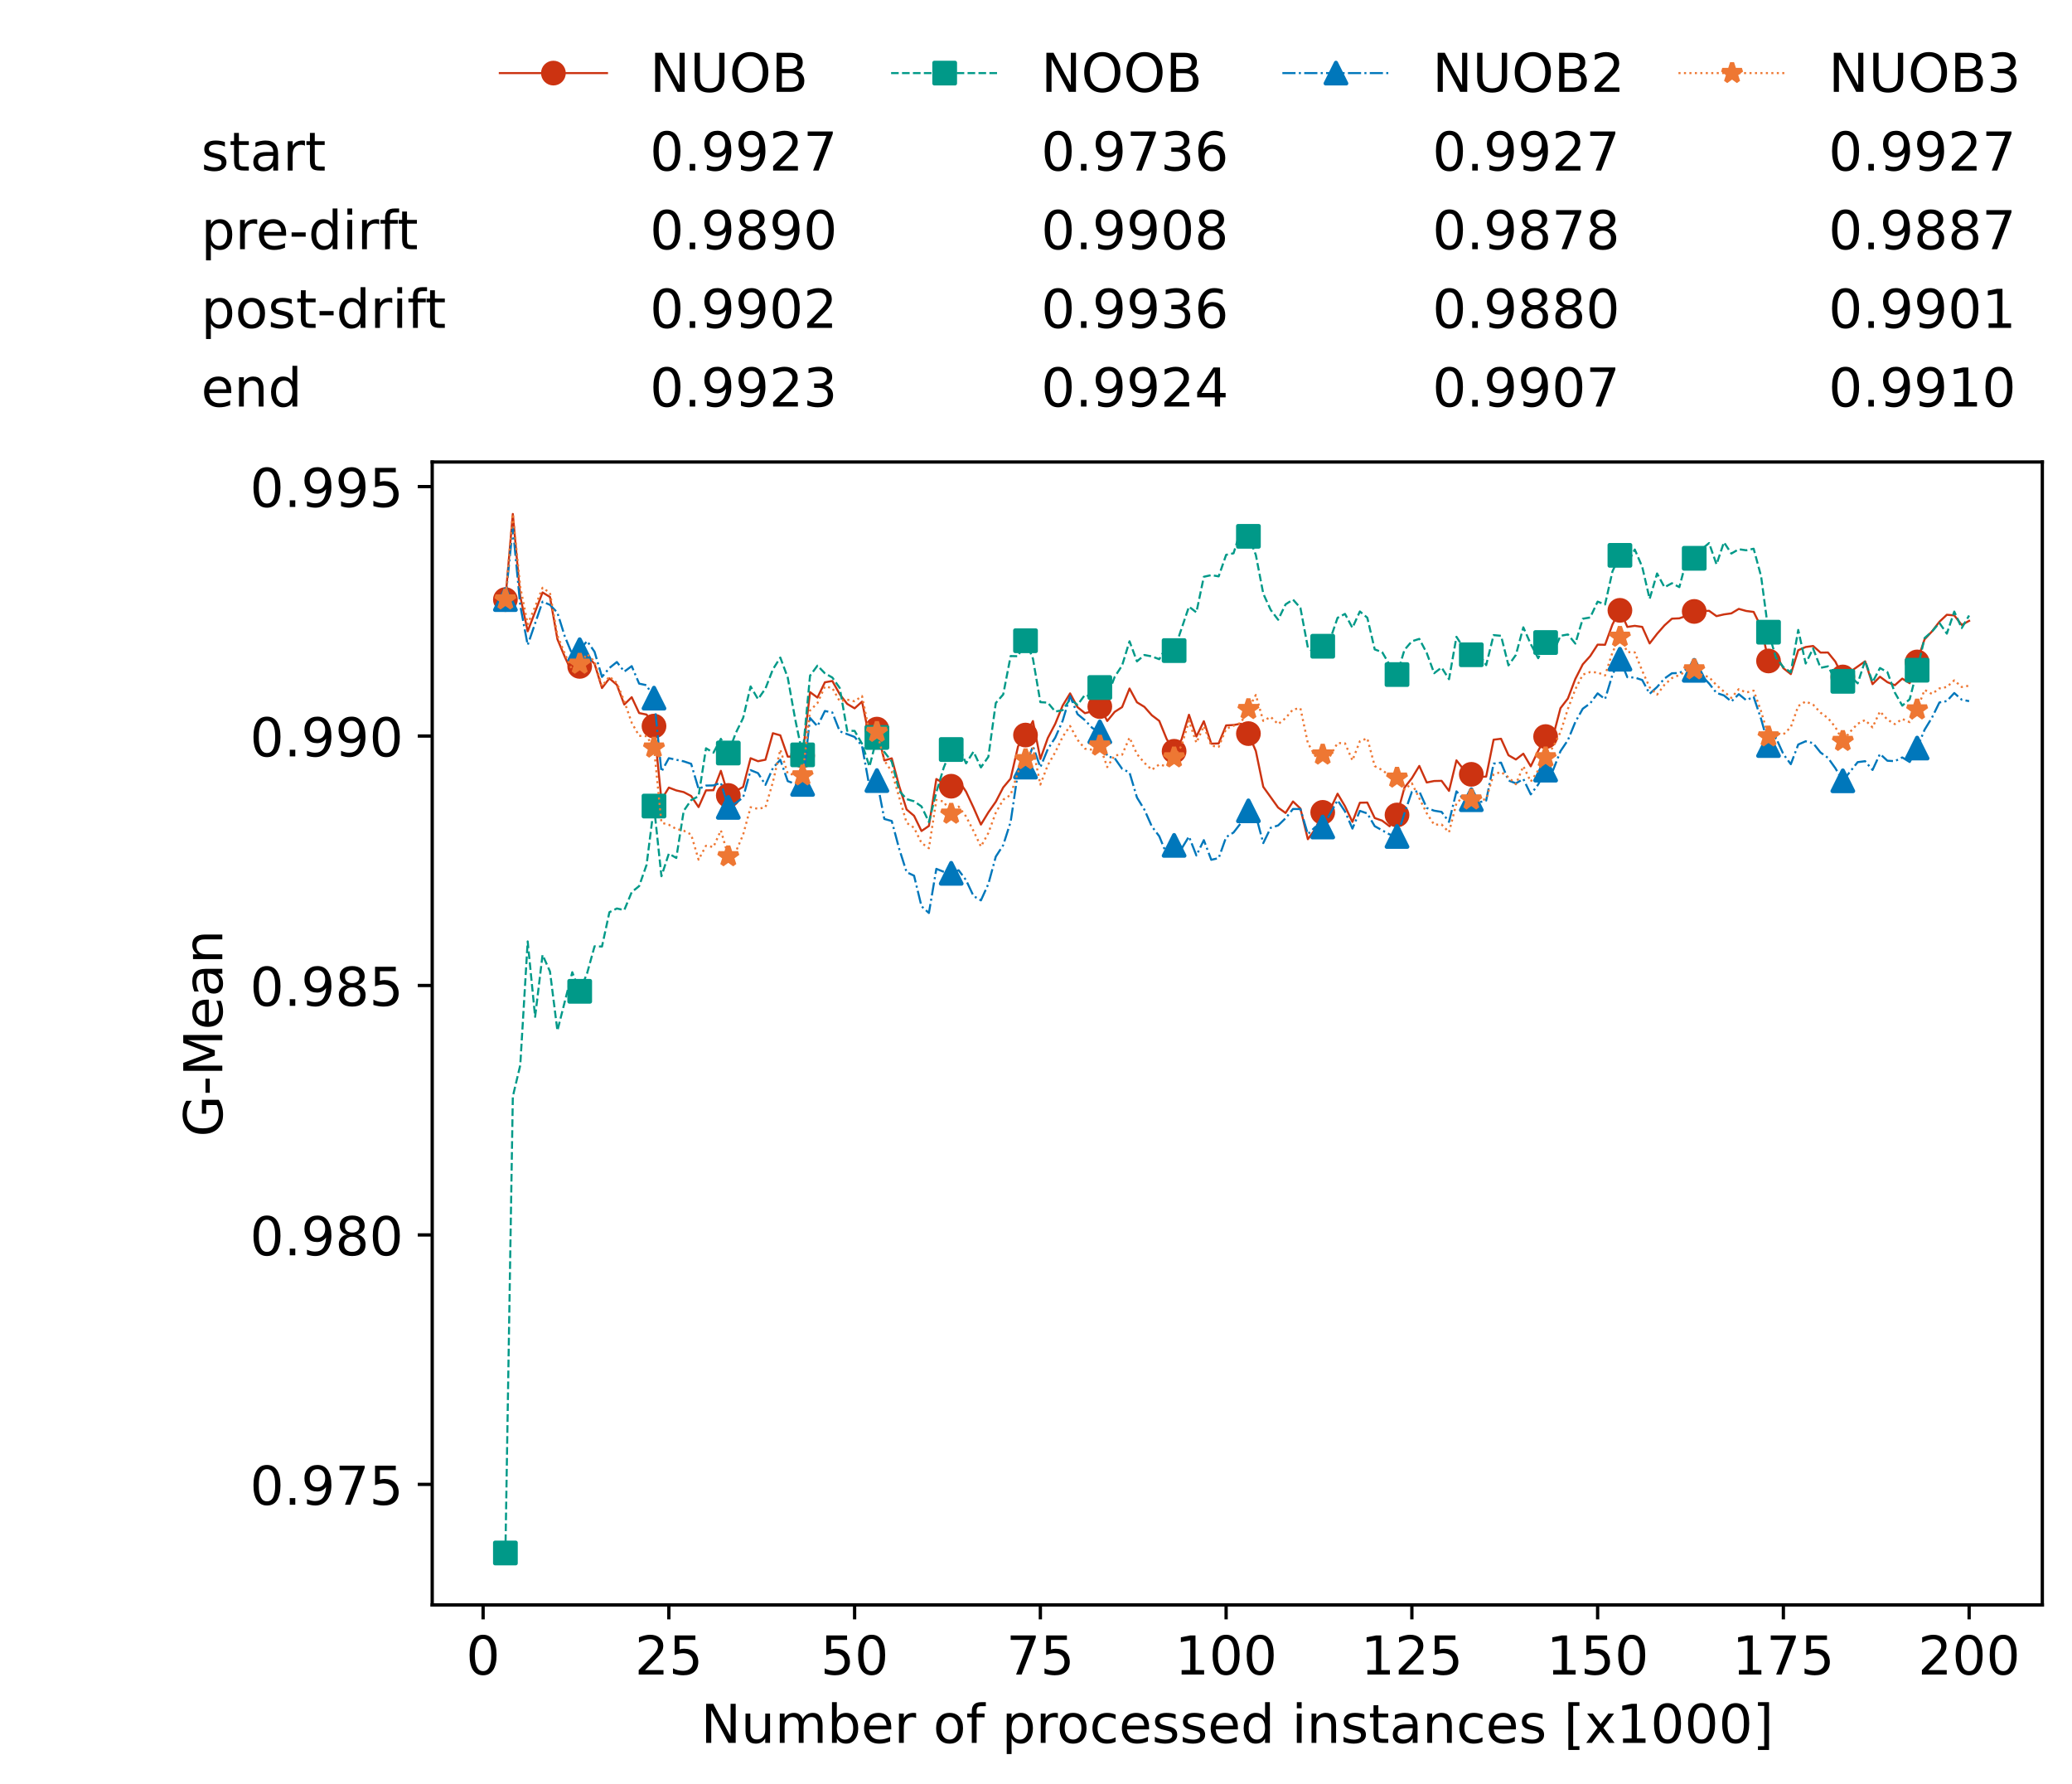 <?xml version="1.0" encoding="utf-8" standalone="no"?>
<!DOCTYPE svg PUBLIC "-//W3C//DTD SVG 1.1//EN"
  "http://www.w3.org/Graphics/SVG/1.1/DTD/svg11.dtd">
<!-- Created with matplotlib (https://matplotlib.org/) -->
<svg height="432.615pt" version="1.1" viewBox="0 0 502.65 432.615" width="502.65pt" xmlns="http://www.w3.org/2000/svg" xmlns:xlink="http://www.w3.org/1999/xlink">
 <defs>
  <style type="text/css">*{stroke-linecap:butt;stroke-linejoin:round;}</style>
 </defs>
 <g id="figure_1">
  <g id="patch_1">
   <path d="M 0 432.615 
L 502.65 432.615 
L 502.65 0 
L 0 0 
z
" style="fill:#ffffff;"/>
  </g>
  <g id="axes_1">
   <g id="patch_2">
    <path d="M 104.85 389.252 
L 495.45 389.252 
L 495.45 112.052 
L 104.85 112.052 
z
" style="fill:#ffffff;"/>
   </g>
   <g id="matplotlib.axis_1">
    <g id="xtick_1">
     <g id="line2d_1">
      <defs>
       <path d="M 0 0 
L 0 3.5 
" id="mb8701dbf0c" style="stroke:#000000;stroke-width:0.8;"/>
      </defs>
      <g>
       <use style="stroke:#000000;stroke-width:0.8;" x="117.197" xlink:href="#mb8701dbf0c" y="389.252"/>
      </g>
     </g>
     <g id="text_1">
      <!-- 0 -->
      <g transform="translate(113.061 406.13)scale(0.13 -0.13)">
       <defs>
        <path d="M 31.781 66.406 
Q 24.172 66.406 20.328 58.906 
Q 16.5 51.422 16.5 36.375 
Q 16.5 21.391 20.328 13.891 
Q 24.172 6.391 31.781 6.391 
Q 39.453 6.391 43.281 13.891 
Q 47.125 21.391 47.125 36.375 
Q 47.125 51.422 43.281 58.906 
Q 39.453 66.406 31.781 66.406 
z
M 31.781 74.219 
Q 44.047 74.219 50.516 64.516 
Q 56.984 54.828 56.984 36.375 
Q 56.984 17.969 50.516 8.266 
Q 44.047 -1.422 31.781 -1.422 
Q 19.531 -1.422 13.062 8.266 
Q 6.594 17.969 6.594 36.375 
Q 6.594 54.828 13.062 64.516 
Q 19.531 74.219 31.781 74.219 
z
" id="DejaVuSans-48"/>
       </defs>
       <use xlink:href="#DejaVuSans-48"/>
      </g>
     </g>
    </g>
    <g id="xtick_2">
     <g id="line2d_2">
      <g>
       <use style="stroke:#000000;stroke-width:0.8;" x="162.259" xlink:href="#mb8701dbf0c" y="389.252"/>
      </g>
     </g>
     <g id="text_2">
      <!-- 25 -->
      <g transform="translate(153.988 406.13)scale(0.13 -0.13)">
       <defs>
        <path d="M 19.188 8.297 
L 53.609 8.297 
L 53.609 0 
L 7.328 0 
L 7.328 8.297 
Q 12.938 14.109 22.625 23.891 
Q 32.328 33.688 34.812 36.531 
Q 39.547 41.844 41.422 45.531 
Q 43.312 49.219 43.312 52.781 
Q 43.312 58.594 39.234 62.25 
Q 35.156 65.922 28.609 65.922 
Q 23.969 65.922 18.812 64.312 
Q 13.672 62.703 7.812 59.422 
L 7.812 69.391 
Q 13.766 71.781 18.938 73 
Q 24.125 74.219 28.422 74.219 
Q 39.75 74.219 46.484 68.547 
Q 53.219 62.891 53.219 53.422 
Q 53.219 48.922 51.531 44.891 
Q 49.859 40.875 45.406 35.406 
Q 44.188 33.984 37.641 27.219 
Q 31.109 20.453 19.188 8.297 
z
" id="DejaVuSans-50"/>
        <path d="M 10.797 72.906 
L 49.516 72.906 
L 49.516 64.594 
L 19.828 64.594 
L 19.828 46.734 
Q 21.969 47.469 24.109 47.828 
Q 26.266 48.188 28.422 48.188 
Q 40.625 48.188 47.75 41.5 
Q 54.891 34.812 54.891 23.391 
Q 54.891 11.625 47.562 5.094 
Q 40.234 -1.422 26.906 -1.422 
Q 22.312 -1.422 17.547 -0.641 
Q 12.797 0.141 7.719 1.703 
L 7.719 11.625 
Q 12.109 9.234 16.797 8.062 
Q 21.484 6.891 26.703 6.891 
Q 35.156 6.891 40.078 11.328 
Q 45.016 15.766 45.016 23.391 
Q 45.016 31 40.078 35.438 
Q 35.156 39.891 26.703 39.891 
Q 22.75 39.891 18.812 39.016 
Q 14.891 38.141 10.797 36.281 
z
" id="DejaVuSans-53"/>
       </defs>
       <use xlink:href="#DejaVuSans-50"/>
       <use x="63.623" xlink:href="#DejaVuSans-53"/>
      </g>
     </g>
    </g>
    <g id="xtick_3">
     <g id="line2d_3">
      <g>
       <use style="stroke:#000000;stroke-width:0.8;" x="207.322" xlink:href="#mb8701dbf0c" y="389.252"/>
      </g>
     </g>
     <g id="text_3">
      <!-- 50 -->
      <g transform="translate(199.05 406.13)scale(0.13 -0.13)">
       <use xlink:href="#DejaVuSans-53"/>
       <use x="63.623" xlink:href="#DejaVuSans-48"/>
      </g>
     </g>
    </g>
    <g id="xtick_4">
     <g id="line2d_4">
      <g>
       <use style="stroke:#000000;stroke-width:0.8;" x="252.384" xlink:href="#mb8701dbf0c" y="389.252"/>
      </g>
     </g>
     <g id="text_4">
      <!-- 75 -->
      <g transform="translate(244.113 406.13)scale(0.13 -0.13)">
       <defs>
        <path d="M 8.203 72.906 
L 55.078 72.906 
L 55.078 68.703 
L 28.609 0 
L 18.312 0 
L 43.219 64.594 
L 8.203 64.594 
z
" id="DejaVuSans-55"/>
       </defs>
       <use xlink:href="#DejaVuSans-55"/>
       <use x="63.623" xlink:href="#DejaVuSans-53"/>
      </g>
     </g>
    </g>
    <g id="xtick_5">
     <g id="line2d_5">
      <g>
       <use style="stroke:#000000;stroke-width:0.8;" x="297.446" xlink:href="#mb8701dbf0c" y="389.252"/>
      </g>
     </g>
     <g id="text_5">
      <!-- 100 -->
      <g transform="translate(285.039 406.13)scale(0.13 -0.13)">
       <defs>
        <path d="M 12.406 8.297 
L 28.516 8.297 
L 28.516 63.922 
L 10.984 60.406 
L 10.984 69.391 
L 28.422 72.906 
L 38.281 72.906 
L 38.281 8.297 
L 54.391 8.297 
L 54.391 0 
L 12.406 0 
z
" id="DejaVuSans-49"/>
       </defs>
       <use xlink:href="#DejaVuSans-49"/>
       <use x="63.623" xlink:href="#DejaVuSans-48"/>
       <use x="127.246" xlink:href="#DejaVuSans-48"/>
      </g>
     </g>
    </g>
    <g id="xtick_6">
     <g id="line2d_6">
      <g>
       <use style="stroke:#000000;stroke-width:0.8;" x="342.509" xlink:href="#mb8701dbf0c" y="389.252"/>
      </g>
     </g>
     <g id="text_6">
      <!-- 125 -->
      <g transform="translate(330.102 406.13)scale(0.13 -0.13)">
       <use xlink:href="#DejaVuSans-49"/>
       <use x="63.623" xlink:href="#DejaVuSans-50"/>
       <use x="127.246" xlink:href="#DejaVuSans-53"/>
      </g>
     </g>
    </g>
    <g id="xtick_7">
     <g id="line2d_7">
      <g>
       <use style="stroke:#000000;stroke-width:0.8;" x="387.571" xlink:href="#mb8701dbf0c" y="389.252"/>
      </g>
     </g>
     <g id="text_7">
      <!-- 150 -->
      <g transform="translate(375.164 406.13)scale(0.13 -0.13)">
       <use xlink:href="#DejaVuSans-49"/>
       <use x="63.623" xlink:href="#DejaVuSans-53"/>
       <use x="127.246" xlink:href="#DejaVuSans-48"/>
      </g>
     </g>
    </g>
    <g id="xtick_8">
     <g id="line2d_8">
      <g>
       <use style="stroke:#000000;stroke-width:0.8;" x="432.633" xlink:href="#mb8701dbf0c" y="389.252"/>
      </g>
     </g>
     <g id="text_8">
      <!-- 175 -->
      <g transform="translate(420.226 406.13)scale(0.13 -0.13)">
       <use xlink:href="#DejaVuSans-49"/>
       <use x="63.623" xlink:href="#DejaVuSans-55"/>
       <use x="127.246" xlink:href="#DejaVuSans-53"/>
      </g>
     </g>
    </g>
    <g id="xtick_9">
     <g id="line2d_9">
      <g>
       <use style="stroke:#000000;stroke-width:0.8;" x="477.695" xlink:href="#mb8701dbf0c" y="389.252"/>
      </g>
     </g>
     <g id="text_9">
      <!-- 200 -->
      <g transform="translate(465.289 406.13)scale(0.13 -0.13)">
       <use xlink:href="#DejaVuSans-50"/>
       <use x="63.623" xlink:href="#DejaVuSans-48"/>
       <use x="127.246" xlink:href="#DejaVuSans-48"/>
      </g>
     </g>
    </g>
    <g id="text_10">
     <!-- Number of processed instances [x1000] -->
     <g transform="translate(170.025 422.711)scale(0.13 -0.13)">
      <defs>
       <path d="M 9.812 72.906 
L 23.094 72.906 
L 55.422 11.922 
L 55.422 72.906 
L 64.984 72.906 
L 64.984 0 
L 51.703 0 
L 19.391 60.984 
L 19.391 0 
L 9.812 0 
z
" id="DejaVuSans-78"/>
       <path d="M 8.5 21.578 
L 8.5 54.688 
L 17.484 54.688 
L 17.484 21.922 
Q 17.484 14.156 20.5 10.266 
Q 23.531 6.391 29.594 6.391 
Q 36.859 6.391 41.078 11.031 
Q 45.312 15.672 45.312 23.688 
L 45.312 54.688 
L 54.297 54.688 
L 54.297 0 
L 45.312 0 
L 45.312 8.406 
Q 42.047 3.422 37.719 1 
Q 33.406 -1.422 27.688 -1.422 
Q 18.266 -1.422 13.375 4.438 
Q 8.5 10.297 8.5 21.578 
z
M 31.109 56 
z
" id="DejaVuSans-117"/>
       <path d="M 52 44.188 
Q 55.375 50.25 60.062 53.125 
Q 64.75 56 71.094 56 
Q 79.641 56 84.281 50.016 
Q 88.922 44.047 88.922 33.016 
L 88.922 0 
L 79.891 0 
L 79.891 32.719 
Q 79.891 40.578 77.094 44.375 
Q 74.312 48.188 68.609 48.188 
Q 61.625 48.188 57.562 43.547 
Q 53.516 38.922 53.516 30.906 
L 53.516 0 
L 44.484 0 
L 44.484 32.719 
Q 44.484 40.625 41.703 44.406 
Q 38.922 48.188 33.109 48.188 
Q 26.219 48.188 22.156 43.531 
Q 18.109 38.875 18.109 30.906 
L 18.109 0 
L 9.078 0 
L 9.078 54.688 
L 18.109 54.688 
L 18.109 46.188 
Q 21.188 51.219 25.484 53.609 
Q 29.781 56 35.688 56 
Q 41.656 56 45.828 52.969 
Q 50 49.953 52 44.188 
z
" id="DejaVuSans-109"/>
       <path d="M 48.688 27.297 
Q 48.688 37.203 44.609 42.844 
Q 40.531 48.484 33.406 48.484 
Q 26.266 48.484 22.188 42.844 
Q 18.109 37.203 18.109 27.297 
Q 18.109 17.391 22.188 11.75 
Q 26.266 6.109 33.406 6.109 
Q 40.531 6.109 44.609 11.75 
Q 48.688 17.391 48.688 27.297 
z
M 18.109 46.391 
Q 20.953 51.266 25.266 53.625 
Q 29.594 56 35.594 56 
Q 45.562 56 51.781 48.094 
Q 58.016 40.188 58.016 27.297 
Q 58.016 14.406 51.781 6.484 
Q 45.562 -1.422 35.594 -1.422 
Q 29.594 -1.422 25.266 0.953 
Q 20.953 3.328 18.109 8.203 
L 18.109 0 
L 9.078 0 
L 9.078 75.984 
L 18.109 75.984 
z
" id="DejaVuSans-98"/>
       <path d="M 56.203 29.594 
L 56.203 25.203 
L 14.891 25.203 
Q 15.484 15.922 20.484 11.062 
Q 25.484 6.203 34.422 6.203 
Q 39.594 6.203 44.453 7.469 
Q 49.312 8.734 54.109 11.281 
L 54.109 2.781 
Q 49.266 0.734 44.188 -0.344 
Q 39.109 -1.422 33.891 -1.422 
Q 20.797 -1.422 13.156 6.188 
Q 5.516 13.812 5.516 26.812 
Q 5.516 40.234 12.766 48.109 
Q 20.016 56 32.328 56 
Q 43.359 56 49.781 48.891 
Q 56.203 41.797 56.203 29.594 
z
M 47.219 32.234 
Q 47.125 39.594 43.094 43.984 
Q 39.062 48.391 32.422 48.391 
Q 24.906 48.391 20.391 44.141 
Q 15.875 39.891 15.188 32.172 
z
" id="DejaVuSans-101"/>
       <path d="M 41.109 46.297 
Q 39.594 47.172 37.812 47.578 
Q 36.031 48 33.891 48 
Q 26.266 48 22.188 43.047 
Q 18.109 38.094 18.109 28.812 
L 18.109 0 
L 9.078 0 
L 9.078 54.688 
L 18.109 54.688 
L 18.109 46.188 
Q 20.953 51.172 25.484 53.578 
Q 30.031 56 36.531 56 
Q 37.453 56 38.578 55.875 
Q 39.703 55.766 41.062 55.516 
z
" id="DejaVuSans-114"/>
       <path id="DejaVuSans-32"/>
       <path d="M 30.609 48.391 
Q 23.391 48.391 19.188 42.75 
Q 14.984 37.109 14.984 27.297 
Q 14.984 17.484 19.156 11.844 
Q 23.344 6.203 30.609 6.203 
Q 37.797 6.203 41.984 11.859 
Q 46.188 17.531 46.188 27.297 
Q 46.188 37.016 41.984 42.703 
Q 37.797 48.391 30.609 48.391 
z
M 30.609 56 
Q 42.328 56 49.016 48.375 
Q 55.719 40.766 55.719 27.297 
Q 55.719 13.875 49.016 6.219 
Q 42.328 -1.422 30.609 -1.422 
Q 18.844 -1.422 12.172 6.219 
Q 5.516 13.875 5.516 27.297 
Q 5.516 40.766 12.172 48.375 
Q 18.844 56 30.609 56 
z
" id="DejaVuSans-111"/>
       <path d="M 37.109 75.984 
L 37.109 68.5 
L 28.516 68.5 
Q 23.688 68.5 21.797 66.547 
Q 19.922 64.594 19.922 59.516 
L 19.922 54.688 
L 34.719 54.688 
L 34.719 47.703 
L 19.922 47.703 
L 19.922 0 
L 10.891 0 
L 10.891 47.703 
L 2.297 47.703 
L 2.297 54.688 
L 10.891 54.688 
L 10.891 58.5 
Q 10.891 67.625 15.141 71.797 
Q 19.391 75.984 28.609 75.984 
z
" id="DejaVuSans-102"/>
       <path d="M 18.109 8.203 
L 18.109 -20.797 
L 9.078 -20.797 
L 9.078 54.688 
L 18.109 54.688 
L 18.109 46.391 
Q 20.953 51.266 25.266 53.625 
Q 29.594 56 35.594 56 
Q 45.562 56 51.781 48.094 
Q 58.016 40.188 58.016 27.297 
Q 58.016 14.406 51.781 6.484 
Q 45.562 -1.422 35.594 -1.422 
Q 29.594 -1.422 25.266 0.953 
Q 20.953 3.328 18.109 8.203 
z
M 48.688 27.297 
Q 48.688 37.203 44.609 42.844 
Q 40.531 48.484 33.406 48.484 
Q 26.266 48.484 22.188 42.844 
Q 18.109 37.203 18.109 27.297 
Q 18.109 17.391 22.188 11.75 
Q 26.266 6.109 33.406 6.109 
Q 40.531 6.109 44.609 11.75 
Q 48.688 17.391 48.688 27.297 
z
" id="DejaVuSans-112"/>
       <path d="M 48.781 52.594 
L 48.781 44.188 
Q 44.969 46.297 41.141 47.344 
Q 37.312 48.391 33.406 48.391 
Q 24.656 48.391 19.812 42.844 
Q 14.984 37.312 14.984 27.297 
Q 14.984 17.281 19.812 11.734 
Q 24.656 6.203 33.406 6.203 
Q 37.312 6.203 41.141 7.25 
Q 44.969 8.297 48.781 10.406 
L 48.781 2.094 
Q 45.016 0.344 40.984 -0.531 
Q 36.969 -1.422 32.422 -1.422 
Q 20.062 -1.422 12.781 6.344 
Q 5.516 14.109 5.516 27.297 
Q 5.516 40.672 12.859 48.328 
Q 20.219 56 33.016 56 
Q 37.156 56 41.109 55.141 
Q 45.062 54.297 48.781 52.594 
z
" id="DejaVuSans-99"/>
       <path d="M 44.281 53.078 
L 44.281 44.578 
Q 40.484 46.531 36.375 47.5 
Q 32.281 48.484 27.875 48.484 
Q 21.188 48.484 17.844 46.438 
Q 14.5 44.391 14.5 40.281 
Q 14.5 37.156 16.891 35.375 
Q 19.281 33.594 26.516 31.984 
L 29.594 31.297 
Q 39.156 29.25 43.188 25.516 
Q 47.219 21.781 47.219 15.094 
Q 47.219 7.469 41.188 3.016 
Q 35.156 -1.422 24.609 -1.422 
Q 20.219 -1.422 15.453 -0.562 
Q 10.688 0.297 5.422 2 
L 5.422 11.281 
Q 10.406 8.688 15.234 7.391 
Q 20.062 6.109 24.812 6.109 
Q 31.156 6.109 34.562 8.281 
Q 37.984 10.453 37.984 14.406 
Q 37.984 18.062 35.516 20.016 
Q 33.062 21.969 24.703 23.781 
L 21.578 24.516 
Q 13.234 26.266 9.516 29.906 
Q 5.812 33.547 5.812 39.891 
Q 5.812 47.609 11.281 51.797 
Q 16.75 56 26.812 56 
Q 31.781 56 36.172 55.266 
Q 40.578 54.547 44.281 53.078 
z
" id="DejaVuSans-115"/>
       <path d="M 45.406 46.391 
L 45.406 75.984 
L 54.391 75.984 
L 54.391 0 
L 45.406 0 
L 45.406 8.203 
Q 42.578 3.328 38.25 0.953 
Q 33.938 -1.422 27.875 -1.422 
Q 17.969 -1.422 11.734 6.484 
Q 5.516 14.406 5.516 27.297 
Q 5.516 40.188 11.734 48.094 
Q 17.969 56 27.875 56 
Q 33.938 56 38.25 53.625 
Q 42.578 51.266 45.406 46.391 
z
M 14.797 27.297 
Q 14.797 17.391 18.875 11.75 
Q 22.953 6.109 30.078 6.109 
Q 37.203 6.109 41.297 11.75 
Q 45.406 17.391 45.406 27.297 
Q 45.406 37.203 41.297 42.844 
Q 37.203 48.484 30.078 48.484 
Q 22.953 48.484 18.875 42.844 
Q 14.797 37.203 14.797 27.297 
z
" id="DejaVuSans-100"/>
       <path d="M 9.422 54.688 
L 18.406 54.688 
L 18.406 0 
L 9.422 0 
z
M 9.422 75.984 
L 18.406 75.984 
L 18.406 64.594 
L 9.422 64.594 
z
" id="DejaVuSans-105"/>
       <path d="M 54.891 33.016 
L 54.891 0 
L 45.906 0 
L 45.906 32.719 
Q 45.906 40.484 42.875 44.328 
Q 39.844 48.188 33.797 48.188 
Q 26.516 48.188 22.312 43.547 
Q 18.109 38.922 18.109 30.906 
L 18.109 0 
L 9.078 0 
L 9.078 54.688 
L 18.109 54.688 
L 18.109 46.188 
Q 21.344 51.125 25.703 53.562 
Q 30.078 56 35.797 56 
Q 45.219 56 50.047 50.172 
Q 54.891 44.344 54.891 33.016 
z
" id="DejaVuSans-110"/>
       <path d="M 18.312 70.219 
L 18.312 54.688 
L 36.812 54.688 
L 36.812 47.703 
L 18.312 47.703 
L 18.312 18.016 
Q 18.312 11.328 20.141 9.422 
Q 21.969 7.516 27.594 7.516 
L 36.812 7.516 
L 36.812 0 
L 27.594 0 
Q 17.188 0 13.234 3.875 
Q 9.281 7.766 9.281 18.016 
L 9.281 47.703 
L 2.688 47.703 
L 2.688 54.688 
L 9.281 54.688 
L 9.281 70.219 
z
" id="DejaVuSans-116"/>
       <path d="M 34.281 27.484 
Q 23.391 27.484 19.188 25 
Q 14.984 22.516 14.984 16.5 
Q 14.984 11.719 18.141 8.906 
Q 21.297 6.109 26.703 6.109 
Q 34.188 6.109 38.703 11.406 
Q 43.219 16.703 43.219 25.484 
L 43.219 27.484 
z
M 52.203 31.203 
L 52.203 0 
L 43.219 0 
L 43.219 8.297 
Q 40.141 3.328 35.547 0.953 
Q 30.953 -1.422 24.312 -1.422 
Q 15.922 -1.422 10.953 3.297 
Q 6 8.016 6 15.922 
Q 6 25.141 12.172 29.828 
Q 18.359 34.516 30.609 34.516 
L 43.219 34.516 
L 43.219 35.406 
Q 43.219 41.609 39.141 45 
Q 35.062 48.391 27.688 48.391 
Q 23 48.391 18.547 47.266 
Q 14.109 46.141 10.016 43.891 
L 10.016 52.203 
Q 14.938 54.109 19.578 55.047 
Q 24.219 56 28.609 56 
Q 40.484 56 46.344 49.844 
Q 52.203 43.703 52.203 31.203 
z
" id="DejaVuSans-97"/>
       <path d="M 8.594 75.984 
L 29.297 75.984 
L 29.297 69 
L 17.578 69 
L 17.578 -6.203 
L 29.297 -6.203 
L 29.297 -13.188 
L 8.594 -13.188 
z
" id="DejaVuSans-91"/>
       <path d="M 54.891 54.688 
L 35.109 28.078 
L 55.906 0 
L 45.312 0 
L 29.391 21.484 
L 13.484 0 
L 2.875 0 
L 24.125 28.609 
L 4.688 54.688 
L 15.281 54.688 
L 29.781 35.203 
L 44.281 54.688 
z
" id="DejaVuSans-120"/>
       <path d="M 30.422 75.984 
L 30.422 -13.188 
L 9.719 -13.188 
L 9.719 -6.203 
L 21.391 -6.203 
L 21.391 69 
L 9.719 69 
L 9.719 75.984 
z
" id="DejaVuSans-93"/>
      </defs>
      <use xlink:href="#DejaVuSans-78"/>
      <use x="74.805" xlink:href="#DejaVuSans-117"/>
      <use x="138.184" xlink:href="#DejaVuSans-109"/>
      <use x="235.596" xlink:href="#DejaVuSans-98"/>
      <use x="299.072" xlink:href="#DejaVuSans-101"/>
      <use x="360.596" xlink:href="#DejaVuSans-114"/>
      <use x="401.709" xlink:href="#DejaVuSans-32"/>
      <use x="433.496" xlink:href="#DejaVuSans-111"/>
      <use x="494.678" xlink:href="#DejaVuSans-102"/>
      <use x="529.883" xlink:href="#DejaVuSans-32"/>
      <use x="561.67" xlink:href="#DejaVuSans-112"/>
      <use x="625.146" xlink:href="#DejaVuSans-114"/>
      <use x="664.01" xlink:href="#DejaVuSans-111"/>
      <use x="725.191" xlink:href="#DejaVuSans-99"/>
      <use x="780.172" xlink:href="#DejaVuSans-101"/>
      <use x="841.695" xlink:href="#DejaVuSans-115"/>
      <use x="893.795" xlink:href="#DejaVuSans-115"/>
      <use x="945.895" xlink:href="#DejaVuSans-101"/>
      <use x="1007.418" xlink:href="#DejaVuSans-100"/>
      <use x="1070.895" xlink:href="#DejaVuSans-32"/>
      <use x="1102.682" xlink:href="#DejaVuSans-105"/>
      <use x="1130.465" xlink:href="#DejaVuSans-110"/>
      <use x="1193.844" xlink:href="#DejaVuSans-115"/>
      <use x="1245.943" xlink:href="#DejaVuSans-116"/>
      <use x="1285.152" xlink:href="#DejaVuSans-97"/>
      <use x="1346.432" xlink:href="#DejaVuSans-110"/>
      <use x="1409.811" xlink:href="#DejaVuSans-99"/>
      <use x="1464.791" xlink:href="#DejaVuSans-101"/>
      <use x="1526.314" xlink:href="#DejaVuSans-115"/>
      <use x="1578.414" xlink:href="#DejaVuSans-32"/>
      <use x="1610.201" xlink:href="#DejaVuSans-91"/>
      <use x="1649.215" xlink:href="#DejaVuSans-120"/>
      <use x="1708.395" xlink:href="#DejaVuSans-49"/>
      <use x="1772.018" xlink:href="#DejaVuSans-48"/>
      <use x="1835.641" xlink:href="#DejaVuSans-48"/>
      <use x="1899.264" xlink:href="#DejaVuSans-48"/>
      <use x="1962.887" xlink:href="#DejaVuSans-93"/>
     </g>
    </g>
   </g>
   <g id="matplotlib.axis_2">
    <g id="ytick_1">
     <g id="line2d_10">
      <defs>
       <path d="M 0 0 
L -3.5 0 
" id="m1254aa17f5" style="stroke:#000000;stroke-width:0.8;"/>
      </defs>
      <g>
       <use style="stroke:#000000;stroke-width:0.8;" x="104.85" xlink:href="#m1254aa17f5" y="360.012"/>
      </g>
     </g>
     <g id="text_11">
      <!-- 0.975 -->
      <g transform="translate(60.633 364.951)scale(0.13 -0.13)">
       <defs>
        <path d="M 10.688 12.406 
L 21 12.406 
L 21 0 
L 10.688 0 
z
" id="DejaVuSans-46"/>
        <path d="M 10.984 1.516 
L 10.984 10.5 
Q 14.703 8.734 18.5 7.812 
Q 22.312 6.891 25.984 6.891 
Q 35.75 6.891 40.891 13.453 
Q 46.047 20.016 46.781 33.406 
Q 43.953 29.203 39.594 26.953 
Q 35.25 24.703 29.984 24.703 
Q 19.047 24.703 12.672 31.312 
Q 6.297 37.938 6.297 49.422 
Q 6.297 60.641 12.938 67.422 
Q 19.578 74.219 30.609 74.219 
Q 43.266 74.219 49.922 64.516 
Q 56.594 54.828 56.594 36.375 
Q 56.594 19.141 48.406 8.859 
Q 40.234 -1.422 26.422 -1.422 
Q 22.703 -1.422 18.891 -0.688 
Q 15.094 0.047 10.984 1.516 
z
M 30.609 32.422 
Q 37.25 32.422 41.125 36.953 
Q 45.016 41.5 45.016 49.422 
Q 45.016 57.281 41.125 61.844 
Q 37.25 66.406 30.609 66.406 
Q 23.969 66.406 20.094 61.844 
Q 16.219 57.281 16.219 49.422 
Q 16.219 41.5 20.094 36.953 
Q 23.969 32.422 30.609 32.422 
z
" id="DejaVuSans-57"/>
       </defs>
       <use xlink:href="#DejaVuSans-48"/>
       <use x="63.623" xlink:href="#DejaVuSans-46"/>
       <use x="95.41" xlink:href="#DejaVuSans-57"/>
       <use x="159.033" xlink:href="#DejaVuSans-55"/>
       <use x="222.656" xlink:href="#DejaVuSans-53"/>
      </g>
     </g>
    </g>
    <g id="ytick_2">
     <g id="line2d_11">
      <g>
       <use style="stroke:#000000;stroke-width:0.8;" x="104.85" xlink:href="#m1254aa17f5" y="299.513"/>
      </g>
     </g>
     <g id="text_12">
      <!-- 0.980 -->
      <g transform="translate(60.633 304.452)scale(0.13 -0.13)">
       <defs>
        <path d="M 31.781 34.625 
Q 24.75 34.625 20.719 30.859 
Q 16.703 27.094 16.703 20.516 
Q 16.703 13.922 20.719 10.156 
Q 24.75 6.391 31.781 6.391 
Q 38.812 6.391 42.859 10.172 
Q 46.922 13.969 46.922 20.516 
Q 46.922 27.094 42.891 30.859 
Q 38.875 34.625 31.781 34.625 
z
M 21.922 38.812 
Q 15.578 40.375 12.031 44.719 
Q 8.5 49.078 8.5 55.328 
Q 8.5 64.062 14.719 69.141 
Q 20.953 74.219 31.781 74.219 
Q 42.672 74.219 48.875 69.141 
Q 55.078 64.062 55.078 55.328 
Q 55.078 49.078 51.531 44.719 
Q 48 40.375 41.703 38.812 
Q 48.828 37.156 52.797 32.312 
Q 56.781 27.484 56.781 20.516 
Q 56.781 9.906 50.312 4.234 
Q 43.844 -1.422 31.781 -1.422 
Q 19.734 -1.422 13.25 4.234 
Q 6.781 9.906 6.781 20.516 
Q 6.781 27.484 10.781 32.312 
Q 14.797 37.156 21.922 38.812 
z
M 18.312 54.391 
Q 18.312 48.734 21.844 45.562 
Q 25.391 42.391 31.781 42.391 
Q 38.141 42.391 41.719 45.562 
Q 45.312 48.734 45.312 54.391 
Q 45.312 60.062 41.719 63.234 
Q 38.141 66.406 31.781 66.406 
Q 25.391 66.406 21.844 63.234 
Q 18.312 60.062 18.312 54.391 
z
" id="DejaVuSans-56"/>
       </defs>
       <use xlink:href="#DejaVuSans-48"/>
       <use x="63.623" xlink:href="#DejaVuSans-46"/>
       <use x="95.41" xlink:href="#DejaVuSans-57"/>
       <use x="159.033" xlink:href="#DejaVuSans-56"/>
       <use x="222.656" xlink:href="#DejaVuSans-48"/>
      </g>
     </g>
    </g>
    <g id="ytick_3">
     <g id="line2d_12">
      <g>
       <use style="stroke:#000000;stroke-width:0.8;" x="104.85" xlink:href="#m1254aa17f5" y="239.013"/>
      </g>
     </g>
     <g id="text_13">
      <!-- 0.985 -->
      <g transform="translate(60.633 243.952)scale(0.13 -0.13)">
       <use xlink:href="#DejaVuSans-48"/>
       <use x="63.623" xlink:href="#DejaVuSans-46"/>
       <use x="95.41" xlink:href="#DejaVuSans-57"/>
       <use x="159.033" xlink:href="#DejaVuSans-56"/>
       <use x="222.656" xlink:href="#DejaVuSans-53"/>
      </g>
     </g>
    </g>
    <g id="ytick_4">
     <g id="line2d_13">
      <g>
       <use style="stroke:#000000;stroke-width:0.8;" x="104.85" xlink:href="#m1254aa17f5" y="178.514"/>
      </g>
     </g>
     <g id="text_14">
      <!-- 0.990 -->
      <g transform="translate(60.633 183.453)scale(0.13 -0.13)">
       <use xlink:href="#DejaVuSans-48"/>
       <use x="63.623" xlink:href="#DejaVuSans-46"/>
       <use x="95.41" xlink:href="#DejaVuSans-57"/>
       <use x="159.033" xlink:href="#DejaVuSans-57"/>
       <use x="222.656" xlink:href="#DejaVuSans-48"/>
      </g>
     </g>
    </g>
    <g id="ytick_5">
     <g id="line2d_14">
      <g>
       <use style="stroke:#000000;stroke-width:0.8;" x="104.85" xlink:href="#m1254aa17f5" y="118.014"/>
      </g>
     </g>
     <g id="text_15">
      <!-- 0.995 -->
      <g transform="translate(60.633 122.953)scale(0.13 -0.13)">
       <use xlink:href="#DejaVuSans-48"/>
       <use x="63.623" xlink:href="#DejaVuSans-46"/>
       <use x="95.41" xlink:href="#DejaVuSans-57"/>
       <use x="159.033" xlink:href="#DejaVuSans-57"/>
       <use x="222.656" xlink:href="#DejaVuSans-53"/>
      </g>
     </g>
    </g>
    <g id="text_16">
     <!-- G-Mean -->
     <g transform="translate(53.93 275.744)rotate(-90)scale(0.13 -0.13)">
      <defs>
       <path d="M 59.516 10.406 
L 59.516 29.984 
L 43.406 29.984 
L 43.406 38.094 
L 69.281 38.094 
L 69.281 6.781 
Q 63.578 2.734 56.688 0.656 
Q 49.812 -1.422 42 -1.422 
Q 24.906 -1.422 15.25 8.562 
Q 5.609 18.562 5.609 36.375 
Q 5.609 54.25 15.25 64.234 
Q 24.906 74.219 42 74.219 
Q 49.125 74.219 55.547 72.453 
Q 61.969 70.703 67.391 67.281 
L 67.391 56.781 
Q 61.922 61.422 55.766 63.766 
Q 49.609 66.109 42.828 66.109 
Q 29.438 66.109 22.719 58.641 
Q 16.016 51.172 16.016 36.375 
Q 16.016 21.625 22.719 14.156 
Q 29.438 6.688 42.828 6.688 
Q 48.047 6.688 52.141 7.594 
Q 56.25 8.5 59.516 10.406 
z
" id="DejaVuSans-71"/>
       <path d="M 4.891 31.391 
L 31.203 31.391 
L 31.203 23.391 
L 4.891 23.391 
z
" id="DejaVuSans-45"/>
       <path d="M 9.812 72.906 
L 24.516 72.906 
L 43.109 23.297 
L 61.812 72.906 
L 76.516 72.906 
L 76.516 0 
L 66.891 0 
L 66.891 64.016 
L 48.094 14.016 
L 38.188 14.016 
L 19.391 64.016 
L 19.391 0 
L 9.812 0 
z
" id="DejaVuSans-77"/>
      </defs>
      <use xlink:href="#DejaVuSans-71"/>
      <use x="77.49" xlink:href="#DejaVuSans-45"/>
      <use x="113.574" xlink:href="#DejaVuSans-77"/>
      <use x="199.854" xlink:href="#DejaVuSans-101"/>
      <use x="261.377" xlink:href="#DejaVuSans-97"/>
      <use x="322.656" xlink:href="#DejaVuSans-110"/>
     </g>
    </g>
   </g>
   <g id="line2d_15"/>
   <g id="line2d_16"/>
   <g id="line2d_17"/>
   <g id="line2d_18"/>
   <g id="line2d_19"/>
   <g id="line2d_20">
    <path clip-path="url(#pe3c6b79d5f)" d="M 122.605 145.417 
L 124.407 124.652 
L 126.21 144.639 
L 128.012 153.108 
L 131.617 143.689 
L 133.419 144.786 
L 135.222 155.017 
L 137.024 159.316 
L 138.827 163.204 
L 140.629 161.623 
L 142.432 159.19 
L 144.234 160.991 
L 146.037 166.874 
L 147.839 164.528 
L 149.642 166.089 
L 151.444 170.868 
L 153.247 169.093 
L 155.049 172.941 
L 156.852 173.305 
L 158.654 176.101 
L 160.457 193.963 
L 162.259 191.013 
L 164.062 191.704 
L 165.864 192.115 
L 167.667 193.054 
L 169.469 195.746 
L 171.272 191.69 
L 173.074 191.656 
L 174.877 186.951 
L 176.679 192.923 
L 180.284 190.843 
L 182.087 183.89 
L 183.889 184.621 
L 185.692 184.259 
L 187.494 177.828 
L 189.297 178.342 
L 191.099 183.504 
L 192.902 183.497 
L 194.704 183.296 
L 196.507 167.855 
L 198.309 169.185 
L 200.112 165.483 
L 201.914 165.162 
L 203.717 168.378 
L 205.519 170.716 
L 207.322 171.797 
L 209.124 170.17 
L 210.927 179.046 
L 212.729 176.835 
L 214.532 184.435 
L 216.334 183.921 
L 218.137 190.664 
L 219.939 196.336 
L 221.742 197.857 
L 223.544 201.546 
L 225.347 200.318 
L 227.149 188.94 
L 228.952 189.993 
L 230.754 190.686 
L 232.557 189.269 
L 234.359 192.008 
L 236.162 195.859 
L 237.964 199.986 
L 239.767 197.031 
L 241.569 194.461 
L 243.372 190.984 
L 245.174 188.827 
L 246.976 181.004 
L 248.779 178.276 
L 250.581 174.882 
L 252.384 184.072 
L 254.186 179.005 
L 255.989 175.556 
L 257.791 171.128 
L 259.594 168.168 
L 261.396 171.51 
L 263.199 172.972 
L 265.001 172.514 
L 266.804 171.367 
L 268.606 174.858 
L 270.409 172.656 
L 272.211 171.501 
L 274.014 166.992 
L 275.816 170.331 
L 277.619 171.438 
L 279.421 173.472 
L 281.224 174.84 
L 283.026 179.243 
L 284.829 182.21 
L 286.631 179.358 
L 288.434 173.354 
L 290.236 178.629 
L 292.039 174.92 
L 293.841 180.368 
L 295.644 180.309 
L 297.446 175.937 
L 299.249 175.837 
L 301.051 175.534 
L 302.854 177.925 
L 304.656 182.149 
L 306.459 190.834 
L 310.064 195.863 
L 311.866 197.175 
L 313.669 194.386 
L 315.471 196.095 
L 317.274 203.532 
L 319.076 201.107 
L 320.879 197.024 
L 322.681 196.325 
L 324.484 192.5 
L 326.286 195.541 
L 328.089 199.34 
L 329.891 194.692 
L 331.694 194.646 
L 333.496 198.407 
L 335.299 199.034 
L 337.101 200.398 
L 338.904 197.661 
L 340.706 191.033 
L 342.509 188.734 
L 344.311 185.761 
L 346.114 189.777 
L 347.916 189.421 
L 349.719 189.378 
L 351.521 191.819 
L 353.324 184.411 
L 355.126 186.695 
L 356.928 187.801 
L 358.731 188.456 
L 360.533 188.345 
L 362.336 179.402 
L 364.138 179.177 
L 365.941 183.167 
L 367.743 184.202 
L 369.546 182.797 
L 371.348 185.86 
L 373.151 182.114 
L 374.953 178.642 
L 376.756 178.652 
L 378.558 171.755 
L 380.361 169.412 
L 382.163 164.671 
L 383.966 161.124 
L 385.768 159.126 
L 387.571 156.346 
L 389.373 156.38 
L 391.176 151.435 
L 392.978 148.028 
L 394.781 152.044 
L 396.583 151.785 
L 398.386 152.044 
L 400.188 156.053 
L 401.991 153.725 
L 403.793 151.672 
L 405.596 150.049 
L 407.398 149.965 
L 409.201 149.328 
L 411.003 148.294 
L 414.608 148.14 
L 416.411 149.429 
L 418.213 149.017 
L 420.016 148.759 
L 421.818 147.678 
L 423.621 148.179 
L 425.423 148.416 
L 427.226 152.078 
L 429.028 160.308 
L 430.831 158.783 
L 432.633 162.068 
L 434.436 163.491 
L 436.238 157.695 
L 438.041 156.925 
L 439.843 156.669 
L 441.646 158.275 
L 443.448 158.255 
L 445.251 160.475 
L 447.053 164.186 
L 452.461 160.388 
L 454.263 165.934 
L 456.066 164.132 
L 457.868 165.452 
L 459.671 166.19 
L 461.473 164.589 
L 463.276 165.703 
L 466.881 155.066 
L 468.683 153.133 
L 470.485 150.797 
L 472.288 149.1 
L 474.09 149.251 
L 475.893 151.567 
L 477.695 150.576 
L 477.695 150.576 
" style="fill:none;stroke:#cc3311;stroke-linecap:square;stroke-width:0.5;"/>
    <defs>
     <path d="M 0 2.5 
C 0.663 2.5 1.299 2.237 1.768 1.768 
C 2.237 1.299 2.5 0.663 2.5 0 
C 2.5 -0.663 2.237 -1.299 1.768 -1.768 
C 1.299 -2.237 0.663 -2.5 0 -2.5 
C -0.663 -2.5 -1.299 -2.237 -1.768 -1.768 
C -2.237 -1.299 -2.5 -0.663 -2.5 0 
C -2.5 0.663 -2.237 1.299 -1.768 1.768 
C -1.299 2.237 -0.663 2.5 0 2.5 
z
" id="md0c7652d9f" style="stroke:#cc3311;"/>
    </defs>
    <g clip-path="url(#pe3c6b79d5f)">
     <use style="fill:#cc3311;stroke:#cc3311;" x="122.605" xlink:href="#md0c7652d9f" y="145.417"/>
     <use style="fill:#cc3311;stroke:#cc3311;" x="140.629" xlink:href="#md0c7652d9f" y="161.623"/>
     <use style="fill:#cc3311;stroke:#cc3311;" x="158.654" xlink:href="#md0c7652d9f" y="176.101"/>
     <use style="fill:#cc3311;stroke:#cc3311;" x="176.679" xlink:href="#md0c7652d9f" y="192.923"/>
     <use style="fill:#cc3311;stroke:#cc3311;" x="194.704" xlink:href="#md0c7652d9f" y="183.296"/>
     <use style="fill:#cc3311;stroke:#cc3311;" x="212.729" xlink:href="#md0c7652d9f" y="176.835"/>
     <use style="fill:#cc3311;stroke:#cc3311;" x="230.754" xlink:href="#md0c7652d9f" y="190.686"/>
     <use style="fill:#cc3311;stroke:#cc3311;" x="248.779" xlink:href="#md0c7652d9f" y="178.276"/>
     <use style="fill:#cc3311;stroke:#cc3311;" x="266.804" xlink:href="#md0c7652d9f" y="171.367"/>
     <use style="fill:#cc3311;stroke:#cc3311;" x="284.829" xlink:href="#md0c7652d9f" y="182.21"/>
     <use style="fill:#cc3311;stroke:#cc3311;" x="302.854" xlink:href="#md0c7652d9f" y="177.925"/>
     <use style="fill:#cc3311;stroke:#cc3311;" x="320.879" xlink:href="#md0c7652d9f" y="197.024"/>
     <use style="fill:#cc3311;stroke:#cc3311;" x="338.904" xlink:href="#md0c7652d9f" y="197.661"/>
     <use style="fill:#cc3311;stroke:#cc3311;" x="356.928" xlink:href="#md0c7652d9f" y="187.801"/>
     <use style="fill:#cc3311;stroke:#cc3311;" x="374.953" xlink:href="#md0c7652d9f" y="178.642"/>
     <use style="fill:#cc3311;stroke:#cc3311;" x="392.978" xlink:href="#md0c7652d9f" y="148.028"/>
     <use style="fill:#cc3311;stroke:#cc3311;" x="411.003" xlink:href="#md0c7652d9f" y="148.294"/>
     <use style="fill:#cc3311;stroke:#cc3311;" x="429.028" xlink:href="#md0c7652d9f" y="160.308"/>
     <use style="fill:#cc3311;stroke:#cc3311;" x="447.053" xlink:href="#md0c7652d9f" y="164.186"/>
     <use style="fill:#cc3311;stroke:#cc3311;" x="465.078" xlink:href="#md0c7652d9f" y="160.542"/>
    </g>
   </g>
   <g id="line2d_21"/>
   <g id="line2d_22"/>
   <g id="line2d_23"/>
   <g id="line2d_24"/>
   <g id="line2d_25">
    <path clip-path="url(#pe3c6b79d5f)" d="M 122.605 376.652 
L 124.407 265.937 
L 126.21 258.348 
L 128.012 228.323 
L 129.815 246.617 
L 131.617 231.585 
L 133.419 235.618 
L 135.222 249.975 
L 138.827 235.795 
L 140.629 240.424 
L 142.432 236.032 
L 144.234 229.511 
L 146.037 229.566 
L 147.839 221.239 
L 149.642 220.339 
L 151.444 220.728 
L 153.247 216.366 
L 155.049 214.907 
L 156.852 209.757 
L 158.654 195.5 
L 160.457 212.512 
L 162.259 207.025 
L 164.062 208.09 
L 165.864 196.659 
L 167.667 194.066 
L 169.469 193.089 
L 171.272 181.484 
L 173.074 182.55 
L 174.877 179.191 
L 176.679 182.63 
L 178.482 177.804 
L 180.284 174.119 
L 182.087 166.482 
L 183.889 169.572 
L 185.692 166.991 
L 187.494 162.34 
L 189.297 159.482 
L 191.099 164.336 
L 192.902 174.422 
L 194.704 183.079 
L 196.507 163.885 
L 198.309 161.438 
L 200.112 163.298 
L 201.914 164.322 
L 203.717 166.855 
L 205.519 177.232 
L 207.322 177.266 
L 209.124 180.38 
L 210.927 185.918 
L 212.729 178.86 
L 214.532 182.373 
L 216.334 184.73 
L 218.137 191.809 
L 219.939 193.815 
L 221.742 194.336 
L 223.544 195.586 
L 225.347 199.37 
L 227.149 192.117 
L 228.952 186.142 
L 230.754 181.783 
L 232.557 181.07 
L 234.359 185.147 
L 236.162 182.3 
L 237.964 186.129 
L 239.767 183.556 
L 241.569 170.509 
L 243.372 168.434 
L 245.174 159.114 
L 246.976 159.156 
L 248.779 155.404 
L 250.581 159.739 
L 252.384 170.3 
L 254.186 170.412 
L 255.989 172.58 
L 257.791 172.235 
L 259.594 169.572 
L 261.396 170.966 
L 263.199 168.526 
L 265.001 169.109 
L 266.804 166.748 
L 268.606 168.941 
L 270.409 164.171 
L 272.211 161.401 
L 274.014 155.532 
L 275.816 160.405 
L 277.619 158.859 
L 279.421 159.2 
L 281.224 159.881 
L 283.026 156.778 
L 284.829 157.788 
L 288.434 147.133 
L 290.236 148.526 
L 292.039 139.889 
L 293.841 139.488 
L 295.644 139.79 
L 297.446 134.565 
L 299.249 134.19 
L 301.051 128.46 
L 302.854 130.079 
L 304.656 134.586 
L 306.459 143.989 
L 308.261 147.917 
L 310.064 150.31 
L 311.866 146.583 
L 313.669 145.415 
L 315.471 147.435 
L 317.274 157.058 
L 319.076 158.506 
L 322.681 155.074 
L 324.484 149.842 
L 326.286 148.892 
L 328.089 152.271 
L 329.891 148.296 
L 331.694 149.81 
L 333.496 157.507 
L 335.299 158.161 
L 337.101 161.243 
L 338.904 163.605 
L 340.706 157.624 
L 342.509 155.53 
L 344.311 154.952 
L 346.114 158.366 
L 347.916 163.28 
L 349.719 161.893 
L 351.521 164.735 
L 353.324 154.45 
L 355.126 157.249 
L 356.928 158.804 
L 358.731 158.458 
L 360.533 161.318 
L 362.336 154.037 
L 364.138 154.2 
L 365.941 161.38 
L 367.743 158.838 
L 369.546 152.148 
L 371.348 156.201 
L 373.151 159.636 
L 374.953 155.839 
L 376.756 158.327 
L 378.558 154.208 
L 380.361 153.877 
L 382.163 156.093 
L 383.966 150.072 
L 385.768 149.758 
L 387.571 145.914 
L 389.373 146.604 
L 391.176 138.562 
L 392.978 134.692 
L 394.781 136.673 
L 396.583 133.277 
L 398.386 137.468 
L 400.188 145.256 
L 401.991 139.086 
L 403.793 142.431 
L 405.596 141.452 
L 407.398 142.398 
L 409.201 135.555 
L 411.003 135.407 
L 412.806 133.228 
L 414.608 131.708 
L 416.411 136.886 
L 418.213 131.517 
L 420.016 134.253 
L 421.818 133.203 
L 423.621 133.462 
L 425.423 133.085 
L 427.226 139.763 
L 429.028 153.325 
L 430.831 159.526 
L 432.633 161.798 
L 434.436 163.061 
L 436.238 152.777 
L 438.041 160.928 
L 439.843 157.277 
L 441.646 161.975 
L 443.448 161.608 
L 445.251 164.874 
L 447.053 165.244 
L 448.856 163.934 
L 450.658 165.743 
L 452.461 160.239 
L 454.263 165.449 
L 456.066 162.021 
L 457.868 163.014 
L 459.671 167.97 
L 461.473 171.145 
L 463.276 169.591 
L 465.078 162.548 
L 466.881 154.763 
L 468.683 153.165 
L 470.485 151.081 
L 472.288 153.678 
L 474.09 148.327 
L 475.893 152.33 
L 477.695 149.28 
L 477.695 149.28 
" style="fill:none;stroke:#009988;stroke-dasharray:1.85,0.8;stroke-dashoffset:0;stroke-width:0.5;"/>
    <defs>
     <path d="M -2.5 2.5 
L 2.5 2.5 
L 2.5 -2.5 
L -2.5 -2.5 
z
" id="m2a1d5ece97" style="stroke:#009988;stroke-linejoin:miter;"/>
    </defs>
    <g clip-path="url(#pe3c6b79d5f)">
     <use style="fill:#009988;stroke:#009988;stroke-linejoin:miter;" x="122.605" xlink:href="#m2a1d5ece97" y="376.652"/>
     <use style="fill:#009988;stroke:#009988;stroke-linejoin:miter;" x="140.629" xlink:href="#m2a1d5ece97" y="240.424"/>
     <use style="fill:#009988;stroke:#009988;stroke-linejoin:miter;" x="158.654" xlink:href="#m2a1d5ece97" y="195.5"/>
     <use style="fill:#009988;stroke:#009988;stroke-linejoin:miter;" x="176.679" xlink:href="#m2a1d5ece97" y="182.63"/>
     <use style="fill:#009988;stroke:#009988;stroke-linejoin:miter;" x="194.704" xlink:href="#m2a1d5ece97" y="183.079"/>
     <use style="fill:#009988;stroke:#009988;stroke-linejoin:miter;" x="212.729" xlink:href="#m2a1d5ece97" y="178.86"/>
     <use style="fill:#009988;stroke:#009988;stroke-linejoin:miter;" x="230.754" xlink:href="#m2a1d5ece97" y="181.783"/>
     <use style="fill:#009988;stroke:#009988;stroke-linejoin:miter;" x="248.779" xlink:href="#m2a1d5ece97" y="155.404"/>
     <use style="fill:#009988;stroke:#009988;stroke-linejoin:miter;" x="266.804" xlink:href="#m2a1d5ece97" y="166.748"/>
     <use style="fill:#009988;stroke:#009988;stroke-linejoin:miter;" x="284.829" xlink:href="#m2a1d5ece97" y="157.788"/>
     <use style="fill:#009988;stroke:#009988;stroke-linejoin:miter;" x="302.854" xlink:href="#m2a1d5ece97" y="130.079"/>
     <use style="fill:#009988;stroke:#009988;stroke-linejoin:miter;" x="320.879" xlink:href="#m2a1d5ece97" y="156.737"/>
     <use style="fill:#009988;stroke:#009988;stroke-linejoin:miter;" x="338.904" xlink:href="#m2a1d5ece97" y="163.605"/>
     <use style="fill:#009988;stroke:#009988;stroke-linejoin:miter;" x="356.928" xlink:href="#m2a1d5ece97" y="158.804"/>
     <use style="fill:#009988;stroke:#009988;stroke-linejoin:miter;" x="374.953" xlink:href="#m2a1d5ece97" y="155.839"/>
     <use style="fill:#009988;stroke:#009988;stroke-linejoin:miter;" x="392.978" xlink:href="#m2a1d5ece97" y="134.692"/>
     <use style="fill:#009988;stroke:#009988;stroke-linejoin:miter;" x="411.003" xlink:href="#m2a1d5ece97" y="135.407"/>
     <use style="fill:#009988;stroke:#009988;stroke-linejoin:miter;" x="429.028" xlink:href="#m2a1d5ece97" y="153.325"/>
     <use style="fill:#009988;stroke:#009988;stroke-linejoin:miter;" x="447.053" xlink:href="#m2a1d5ece97" y="165.244"/>
     <use style="fill:#009988;stroke:#009988;stroke-linejoin:miter;" x="465.078" xlink:href="#m2a1d5ece97" y="162.548"/>
    </g>
   </g>
   <g id="line2d_26"/>
   <g id="line2d_27"/>
   <g id="line2d_28"/>
   <g id="line2d_29"/>
   <g id="line2d_30">
    <path clip-path="url(#pe3c6b79d5f)" d="M 122.605 145.417 
L 124.407 127.971 
L 126.21 146.852 
L 128.012 156.449 
L 131.617 145.917 
L 133.419 146.695 
L 135.222 148.604 
L 137.024 154.374 
L 138.827 158.756 
L 140.629 157.579 
L 142.432 155.484 
L 144.234 158.083 
L 146.037 164.174 
L 147.839 162.008 
L 149.642 160.564 
L 151.444 162.892 
L 153.247 161.56 
L 155.049 165.804 
L 156.852 166.183 
L 158.654 169.319 
L 160.457 187.178 
L 162.259 183.886 
L 165.864 184.652 
L 167.667 185.255 
L 169.469 191.351 
L 171.272 190.528 
L 173.074 190.489 
L 174.877 189.843 
L 176.679 195.815 
L 178.482 194.766 
L 180.284 193.401 
L 182.087 186.783 
L 183.889 187.514 
L 185.692 190.36 
L 187.494 186.288 
L 189.297 184.285 
L 191.099 189.447 
L 192.902 190.113 
L 194.704 190.242 
L 196.507 174.132 
L 198.309 176.143 
L 200.112 172.442 
L 201.914 172.8 
L 203.717 177.372 
L 207.322 178.734 
L 209.124 180.922 
L 210.927 190.841 
L 212.729 189.315 
L 214.532 198.623 
L 216.334 199.123 
L 218.137 205.869 
L 219.939 211.541 
L 221.742 212.384 
L 223.544 219.802 
L 225.347 221.429 
L 227.149 210.724 
L 228.952 211.445 
L 230.754 211.807 
L 232.557 211.063 
L 234.359 213.462 
L 236.162 217.313 
L 237.964 218.371 
L 239.767 214.397 
L 241.569 207.766 
L 243.372 204.968 
L 245.174 199.328 
L 246.976 187.081 
L 248.779 186.055 
L 250.581 180.952 
L 252.384 186.082 
L 254.186 181.685 
L 255.989 178.907 
L 257.791 174.813 
L 259.594 168.815 
L 261.396 173.196 
L 263.199 174.677 
L 265.001 176.579 
L 266.804 177.52 
L 268.606 183.425 
L 270.409 183.878 
L 272.211 186.462 
L 274.014 187.37 
L 275.816 193.424 
L 277.619 196.361 
L 279.421 200.428 
L 281.224 202.815 
L 283.026 207.204 
L 284.829 205.035 
L 286.631 205.839 
L 288.434 202.881 
L 290.236 207.483 
L 292.039 203.762 
L 293.841 208.532 
L 295.644 208.121 
L 297.446 203.04 
L 299.249 201.91 
L 301.051 199.587 
L 302.854 196.657 
L 304.656 197.799 
L 306.459 204.482 
L 308.261 200.774 
L 310.064 200.196 
L 311.866 198.454 
L 313.669 196.203 
L 315.471 196.227 
L 317.274 202.317 
L 319.076 200.576 
L 320.879 200.582 
L 324.484 194.091 
L 326.286 196.797 
L 328.089 200.965 
L 329.891 196.661 
L 331.694 197.284 
L 333.496 200.379 
L 337.101 202.368 
L 338.904 202.871 
L 340.706 197.26 
L 342.509 192.027 
L 344.311 191.938 
L 346.114 195.954 
L 347.916 196.617 
L 349.719 196.915 
L 351.521 199.337 
L 353.324 191.929 
L 355.126 193.855 
L 356.928 193.963 
L 358.731 194.614 
L 360.533 194.154 
L 362.336 185.211 
L 364.138 184.962 
L 365.941 189.289 
L 367.743 189.992 
L 369.546 188.923 
L 371.348 192.661 
L 373.151 190.267 
L 374.953 186.79 
L 376.756 186.801 
L 378.558 182.186 
L 380.361 179.508 
L 382.163 175.107 
L 383.966 171.893 
L 385.768 170.586 
L 387.571 168.162 
L 389.373 169.568 
L 391.176 163.633 
L 392.978 159.885 
L 394.781 164.248 
L 396.583 164.334 
L 398.386 164.925 
L 400.188 168.265 
L 401.991 166.629 
L 403.793 164.566 
L 405.596 163.29 
L 407.398 163.225 
L 409.201 162.26 
L 411.003 162.574 
L 412.806 163.863 
L 414.608 165.772 
L 416.411 168.071 
L 418.213 168.657 
L 420.016 170.138 
L 421.818 168.361 
L 423.621 169.825 
L 425.423 169.02 
L 427.226 174.368 
L 429.028 180.819 
L 430.831 178.946 
L 432.633 182.908 
L 434.436 185.341 
L 436.238 180.571 
L 438.041 179.784 
L 439.843 180.239 
L 441.646 182.504 
L 443.448 183.801 
L 445.251 186.329 
L 447.053 189.368 
L 450.658 184.846 
L 452.461 184.611 
L 454.263 186.738 
L 456.066 182.848 
L 457.868 184.502 
L 459.671 184.61 
L 461.473 183.704 
L 463.276 184.814 
L 465.078 181.431 
L 466.881 176.999 
L 468.683 174.051 
L 470.485 170.373 
L 472.288 170.032 
L 474.09 168.082 
L 475.893 169.695 
L 477.695 170.052 
L 477.695 170.052 
" style="fill:none;stroke:#0077bb;stroke-dasharray:3.2,0.8,0.5,0.8;stroke-dashoffset:0;stroke-width:0.5;"/>
    <defs>
     <path d="M 0 -2.5 
L -2.5 2.5 
L 2.5 2.5 
z
" id="m88af6df9b3" style="stroke:#0077bb;stroke-linejoin:miter;"/>
    </defs>
    <g clip-path="url(#pe3c6b79d5f)">
     <use style="fill:#0077bb;stroke:#0077bb;stroke-linejoin:miter;" x="122.605" xlink:href="#m88af6df9b3" y="145.417"/>
     <use style="fill:#0077bb;stroke:#0077bb;stroke-linejoin:miter;" x="140.629" xlink:href="#m88af6df9b3" y="157.579"/>
     <use style="fill:#0077bb;stroke:#0077bb;stroke-linejoin:miter;" x="158.654" xlink:href="#m88af6df9b3" y="169.319"/>
     <use style="fill:#0077bb;stroke:#0077bb;stroke-linejoin:miter;" x="176.679" xlink:href="#m88af6df9b3" y="195.815"/>
     <use style="fill:#0077bb;stroke:#0077bb;stroke-linejoin:miter;" x="194.704" xlink:href="#m88af6df9b3" y="190.242"/>
     <use style="fill:#0077bb;stroke:#0077bb;stroke-linejoin:miter;" x="212.729" xlink:href="#m88af6df9b3" y="189.315"/>
     <use style="fill:#0077bb;stroke:#0077bb;stroke-linejoin:miter;" x="230.754" xlink:href="#m88af6df9b3" y="211.807"/>
     <use style="fill:#0077bb;stroke:#0077bb;stroke-linejoin:miter;" x="248.779" xlink:href="#m88af6df9b3" y="186.055"/>
     <use style="fill:#0077bb;stroke:#0077bb;stroke-linejoin:miter;" x="266.804" xlink:href="#m88af6df9b3" y="177.52"/>
     <use style="fill:#0077bb;stroke:#0077bb;stroke-linejoin:miter;" x="284.829" xlink:href="#m88af6df9b3" y="205.035"/>
     <use style="fill:#0077bb;stroke:#0077bb;stroke-linejoin:miter;" x="302.854" xlink:href="#m88af6df9b3" y="196.657"/>
     <use style="fill:#0077bb;stroke:#0077bb;stroke-linejoin:miter;" x="320.879" xlink:href="#m88af6df9b3" y="200.582"/>
     <use style="fill:#0077bb;stroke:#0077bb;stroke-linejoin:miter;" x="338.904" xlink:href="#m88af6df9b3" y="202.871"/>
     <use style="fill:#0077bb;stroke:#0077bb;stroke-linejoin:miter;" x="356.928" xlink:href="#m88af6df9b3" y="193.963"/>
     <use style="fill:#0077bb;stroke:#0077bb;stroke-linejoin:miter;" x="374.953" xlink:href="#m88af6df9b3" y="186.79"/>
     <use style="fill:#0077bb;stroke:#0077bb;stroke-linejoin:miter;" x="392.978" xlink:href="#m88af6df9b3" y="159.885"/>
     <use style="fill:#0077bb;stroke:#0077bb;stroke-linejoin:miter;" x="411.003" xlink:href="#m88af6df9b3" y="162.574"/>
     <use style="fill:#0077bb;stroke:#0077bb;stroke-linejoin:miter;" x="429.028" xlink:href="#m88af6df9b3" y="180.819"/>
     <use style="fill:#0077bb;stroke:#0077bb;stroke-linejoin:miter;" x="447.053" xlink:href="#m88af6df9b3" y="189.368"/>
     <use style="fill:#0077bb;stroke:#0077bb;stroke-linejoin:miter;" x="465.078" xlink:href="#m88af6df9b3" y="181.431"/>
    </g>
   </g>
   <g id="line2d_31"/>
   <g id="line2d_32"/>
   <g id="line2d_33"/>
   <g id="line2d_34"/>
   <g id="line2d_35">
    <path clip-path="url(#pe3c6b79d5f)" d="M 122.605 145.417 
L 124.407 124.652 
L 126.21 142.352 
L 128.012 151.392 
L 129.815 147.159 
L 131.617 142.545 
L 133.419 143.805 
L 135.222 154.159 
L 137.024 158.554 
L 138.827 162.517 
L 140.629 160.999 
L 142.432 158.618 
L 144.234 160.463 
L 146.037 166.384 
L 147.839 164.071 
L 149.642 165.66 
L 151.444 170.065 
L 153.247 175.294 
L 155.049 178.463 
L 156.852 178.551 
L 158.654 181.347 
L 160.457 199.538 
L 162.259 200.036 
L 164.062 201.056 
L 165.864 201.467 
L 167.667 202.407 
L 169.469 208.503 
L 171.272 205.127 
L 173.074 205.429 
L 174.877 201.391 
L 176.679 207.694 
L 178.482 206.646 
L 180.284 202.398 
L 182.087 195.78 
L 183.889 196.168 
L 185.692 195.807 
L 187.494 189.715 
L 189.297 181.792 
L 191.099 187.622 
L 192.902 187.946 
L 194.704 188.08 
L 196.507 172.311 
L 198.309 170.535 
L 200.112 166.504 
L 201.914 166.863 
L 203.717 170.079 
L 205.519 169.687 
L 207.322 170.089 
L 209.124 168.816 
L 210.927 177.695 
L 212.729 177.532 
L 214.532 184.449 
L 216.334 187.151 
L 219.939 199.57 
L 221.742 200.754 
L 223.544 204.443 
L 225.347 205.724 
L 227.149 194.014 
L 228.952 194.391 
L 230.754 197.378 
L 232.557 195.628 
L 234.359 198.025 
L 236.162 201.528 
L 237.964 205.317 
L 239.767 202.03 
L 241.569 197.102 
L 243.372 193.96 
L 245.174 192.782 
L 246.976 187.217 
L 248.779 184.155 
L 250.581 181.443 
L 252.384 190.294 
L 254.186 185.565 
L 255.989 182.453 
L 257.791 178.695 
L 259.594 176.081 
L 261.396 179.431 
L 263.199 181.584 
L 265.001 181.848 
L 266.804 180.846 
L 268.606 186.042 
L 270.409 183.19 
L 272.211 183.061 
L 274.014 178.882 
L 275.816 182.891 
L 277.619 185.012 
L 279.421 186.71 
L 281.224 185.401 
L 283.026 185.882 
L 284.829 183.72 
L 286.631 180.867 
L 288.434 174.868 
L 290.236 180.143 
L 292.039 176.092 
L 293.841 180.862 
L 295.644 181.138 
L 297.446 176.755 
L 301.051 175.283 
L 304.656 168.55 
L 306.459 174.849 
L 308.261 173.862 
L 310.064 175.639 
L 311.866 174.173 
L 313.669 172.053 
L 315.471 171.778 
L 317.274 180.224 
L 319.076 183.367 
L 320.879 183.038 
L 322.681 183.348 
L 324.484 180.198 
L 326.286 180.283 
L 328.089 184.437 
L 329.891 179.788 
L 331.694 179.062 
L 333.496 185.801 
L 335.299 186.763 
L 337.101 188.126 
L 338.904 188.63 
L 340.706 191.516 
L 342.509 189.974 
L 346.114 197.247 
L 347.916 200.011 
L 349.719 199.968 
L 351.521 201.851 
L 353.324 194.782 
L 355.126 193.152 
L 356.928 193.931 
L 358.731 194.247 
L 360.533 193.795 
L 362.336 187.809 
L 364.138 187.233 
L 365.941 188.5 
L 367.743 190.212 
L 369.546 185.832 
L 371.348 189.572 
L 373.151 186.84 
L 374.953 183.704 
L 376.756 181.191 
L 378.558 177.598 
L 380.361 171.915 
L 382.163 167.169 
L 383.966 163.617 
L 385.768 162.995 
L 387.571 163.096 
L 389.373 163.818 
L 391.176 158.212 
L 392.978 154.464 
L 394.781 158.147 
L 396.583 158.227 
L 398.386 162.694 
L 400.188 166.703 
L 401.991 168.473 
L 403.793 166.076 
L 405.596 164.459 
L 407.398 163.709 
L 409.201 162.741 
L 411.003 162.376 
L 412.806 163.665 
L 414.608 164.221 
L 416.411 166.185 
L 420.016 169.259 
L 421.818 167.137 
L 423.621 167.959 
L 425.423 167.504 
L 427.226 172.514 
L 429.028 178.63 
L 430.831 177.772 
L 432.633 178.134 
L 434.436 176.354 
L 436.238 171.244 
L 438.041 170.12 
L 439.843 170.909 
L 441.646 172.845 
L 443.448 174.153 
L 445.251 176.356 
L 447.053 179.733 
L 448.856 177.453 
L 450.658 175.54 
L 452.461 174.628 
L 454.263 176.42 
L 456.066 172.542 
L 457.868 174.531 
L 459.671 175.623 
L 461.473 174.369 
L 463.276 175.143 
L 465.078 172.097 
L 466.881 167.323 
L 468.683 168.312 
L 470.485 166.959 
L 472.288 166.618 
L 474.09 165.005 
L 475.893 166.618 
L 477.695 166.3 
L 477.695 166.3 
" style="fill:none;stroke:#ee7733;stroke-dasharray:0.5,0.825;stroke-dashoffset:0;stroke-width:0.5;"/>
    <defs>
     <path d="M 0 -2.5 
L -0.561 -0.773 
L -2.378 -0.773 
L -0.908 0.295 
L -1.469 2.023 
L -0 0.955 
L 1.469 2.023 
L 0.908 0.295 
L 2.378 -0.773 
L 0.561 -0.773 
z
" id="m3c624d560e" style="stroke:#ee7733;stroke-linejoin:bevel;"/>
    </defs>
    <g clip-path="url(#pe3c6b79d5f)">
     <use style="fill:#ee7733;stroke:#ee7733;stroke-linejoin:bevel;" x="122.605" xlink:href="#m3c624d560e" y="145.417"/>
     <use style="fill:#ee7733;stroke:#ee7733;stroke-linejoin:bevel;" x="140.629" xlink:href="#m3c624d560e" y="160.999"/>
     <use style="fill:#ee7733;stroke:#ee7733;stroke-linejoin:bevel;" x="158.654" xlink:href="#m3c624d560e" y="181.347"/>
     <use style="fill:#ee7733;stroke:#ee7733;stroke-linejoin:bevel;" x="176.679" xlink:href="#m3c624d560e" y="207.694"/>
     <use style="fill:#ee7733;stroke:#ee7733;stroke-linejoin:bevel;" x="194.704" xlink:href="#m3c624d560e" y="188.08"/>
     <use style="fill:#ee7733;stroke:#ee7733;stroke-linejoin:bevel;" x="212.729" xlink:href="#m3c624d560e" y="177.532"/>
     <use style="fill:#ee7733;stroke:#ee7733;stroke-linejoin:bevel;" x="230.754" xlink:href="#m3c624d560e" y="197.378"/>
     <use style="fill:#ee7733;stroke:#ee7733;stroke-linejoin:bevel;" x="248.779" xlink:href="#m3c624d560e" y="184.155"/>
     <use style="fill:#ee7733;stroke:#ee7733;stroke-linejoin:bevel;" x="266.804" xlink:href="#m3c624d560e" y="180.846"/>
     <use style="fill:#ee7733;stroke:#ee7733;stroke-linejoin:bevel;" x="284.829" xlink:href="#m3c624d560e" y="183.72"/>
     <use style="fill:#ee7733;stroke:#ee7733;stroke-linejoin:bevel;" x="302.854" xlink:href="#m3c624d560e" y="172.006"/>
     <use style="fill:#ee7733;stroke:#ee7733;stroke-linejoin:bevel;" x="320.879" xlink:href="#m3c624d560e" y="183.038"/>
     <use style="fill:#ee7733;stroke:#ee7733;stroke-linejoin:bevel;" x="338.904" xlink:href="#m3c624d560e" y="188.63"/>
     <use style="fill:#ee7733;stroke:#ee7733;stroke-linejoin:bevel;" x="356.928" xlink:href="#m3c624d560e" y="193.931"/>
     <use style="fill:#ee7733;stroke:#ee7733;stroke-linejoin:bevel;" x="374.953" xlink:href="#m3c624d560e" y="183.704"/>
     <use style="fill:#ee7733;stroke:#ee7733;stroke-linejoin:bevel;" x="392.978" xlink:href="#m3c624d560e" y="154.464"/>
     <use style="fill:#ee7733;stroke:#ee7733;stroke-linejoin:bevel;" x="411.003" xlink:href="#m3c624d560e" y="162.376"/>
     <use style="fill:#ee7733;stroke:#ee7733;stroke-linejoin:bevel;" x="429.028" xlink:href="#m3c624d560e" y="178.63"/>
     <use style="fill:#ee7733;stroke:#ee7733;stroke-linejoin:bevel;" x="447.053" xlink:href="#m3c624d560e" y="179.733"/>
     <use style="fill:#ee7733;stroke:#ee7733;stroke-linejoin:bevel;" x="465.078" xlink:href="#m3c624d560e" y="172.097"/>
    </g>
   </g>
   <g id="line2d_36"/>
   <g id="line2d_37"/>
   <g id="line2d_38"/>
   <g id="line2d_39"/>
   <g id="patch_3">
    <path d="M 104.85 389.252 
L 104.85 112.052 
" style="fill:none;stroke:#000000;stroke-linecap:square;stroke-linejoin:miter;stroke-width:0.8;"/>
   </g>
   <g id="patch_4">
    <path d="M 495.45 389.252 
L 495.45 112.052 
" style="fill:none;stroke:#000000;stroke-linecap:square;stroke-linejoin:miter;stroke-width:0.8;"/>
   </g>
   <g id="patch_5">
    <path d="M 104.85 389.252 
L 495.45 389.252 
" style="fill:none;stroke:#000000;stroke-linecap:square;stroke-linejoin:miter;stroke-width:0.8;"/>
   </g>
   <g id="patch_6">
    <path d="M 104.85 112.052 
L 495.45 112.052 
" style="fill:none;stroke:#000000;stroke-linecap:square;stroke-linejoin:miter;stroke-width:0.8;"/>
   </g>
   <g id="legend_1">
    <g id="line2d_40"/>
    <g id="line2d_41"/>
    <g id="text_17">
     <!--   -->
     <g transform="translate(48.8 22.278)scale(0.13 -0.13)">
      <use xlink:href="#DejaVuSans-32"/>
     </g>
    </g>
    <g id="line2d_42"/>
    <g id="line2d_43"/>
    <g id="text_18">
     <!-- start -->
     <g transform="translate(48.8 41.36)scale(0.13 -0.13)">
      <use xlink:href="#DejaVuSans-115"/>
      <use x="52.1" xlink:href="#DejaVuSans-116"/>
      <use x="91.309" xlink:href="#DejaVuSans-97"/>
      <use x="152.588" xlink:href="#DejaVuSans-114"/>
      <use x="193.701" xlink:href="#DejaVuSans-116"/>
     </g>
    </g>
    <g id="line2d_44"/>
    <g id="line2d_45"/>
    <g id="text_19">
     <!-- pre-dirft -->
     <g transform="translate(48.8 60.441)scale(0.13 -0.13)">
      <use xlink:href="#DejaVuSans-112"/>
      <use x="63.477" xlink:href="#DejaVuSans-114"/>
      <use x="102.34" xlink:href="#DejaVuSans-101"/>
      <use x="163.863" xlink:href="#DejaVuSans-45"/>
      <use x="199.947" xlink:href="#DejaVuSans-100"/>
      <use x="263.424" xlink:href="#DejaVuSans-105"/>
      <use x="291.207" xlink:href="#DejaVuSans-114"/>
      <use x="332.32" xlink:href="#DejaVuSans-102"/>
      <use x="365.775" xlink:href="#DejaVuSans-116"/>
     </g>
    </g>
    <g id="line2d_46"/>
    <g id="line2d_47"/>
    <g id="text_20">
     <!-- post-drift -->
     <g transform="translate(48.8 79.523)scale(0.13 -0.13)">
      <use xlink:href="#DejaVuSans-112"/>
      <use x="63.477" xlink:href="#DejaVuSans-111"/>
      <use x="124.658" xlink:href="#DejaVuSans-115"/>
      <use x="176.758" xlink:href="#DejaVuSans-116"/>
      <use x="215.967" xlink:href="#DejaVuSans-45"/>
      <use x="252.051" xlink:href="#DejaVuSans-100"/>
      <use x="315.527" xlink:href="#DejaVuSans-114"/>
      <use x="356.641" xlink:href="#DejaVuSans-105"/>
      <use x="384.424" xlink:href="#DejaVuSans-102"/>
      <use x="417.879" xlink:href="#DejaVuSans-116"/>
     </g>
    </g>
    <g id="line2d_48"/>
    <g id="line2d_49"/>
    <g id="text_21">
     <!-- end -->
     <g transform="translate(48.8 98.604)scale(0.13 -0.13)">
      <use xlink:href="#DejaVuSans-101"/>
      <use x="61.523" xlink:href="#DejaVuSans-110"/>
      <use x="124.902" xlink:href="#DejaVuSans-100"/>
     </g>
    </g>
    <g id="line2d_50">
     <path d="M 121.252 17.728 
L 147.252 17.728 
" style="fill:none;stroke:#cc3311;stroke-linecap:square;stroke-width:0.5;"/>
    </g>
    <g id="line2d_51">
     <g>
      <use style="fill:#cc3311;stroke:#cc3311;" x="134.252" xlink:href="#md0c7652d9f" y="17.728"/>
     </g>
    </g>
    <g id="text_22">
     <!-- NUOB -->
     <g transform="translate(157.652 22.278)scale(0.13 -0.13)">
      <defs>
       <path d="M 8.688 72.906 
L 18.609 72.906 
L 18.609 28.609 
Q 18.609 16.891 22.844 11.734 
Q 27.094 6.594 36.625 6.594 
Q 46.094 6.594 50.344 11.734 
Q 54.594 16.891 54.594 28.609 
L 54.594 72.906 
L 64.5 72.906 
L 64.5 27.391 
Q 64.5 13.141 57.438 5.859 
Q 50.391 -1.422 36.625 -1.422 
Q 22.797 -1.422 15.734 5.859 
Q 8.688 13.141 8.688 27.391 
z
" id="DejaVuSans-85"/>
       <path d="M 39.406 66.219 
Q 28.656 66.219 22.328 58.203 
Q 16.016 50.203 16.016 36.375 
Q 16.016 22.609 22.328 14.594 
Q 28.656 6.594 39.406 6.594 
Q 50.141 6.594 56.422 14.594 
Q 62.703 22.609 62.703 36.375 
Q 62.703 50.203 56.422 58.203 
Q 50.141 66.219 39.406 66.219 
z
M 39.406 74.219 
Q 54.734 74.219 63.906 63.938 
Q 73.094 53.656 73.094 36.375 
Q 73.094 19.141 63.906 8.859 
Q 54.734 -1.422 39.406 -1.422 
Q 24.031 -1.422 14.812 8.828 
Q 5.609 19.094 5.609 36.375 
Q 5.609 53.656 14.812 63.938 
Q 24.031 74.219 39.406 74.219 
z
" id="DejaVuSans-79"/>
       <path d="M 19.672 34.812 
L 19.672 8.109 
L 35.5 8.109 
Q 43.453 8.109 47.281 11.406 
Q 51.125 14.703 51.125 21.484 
Q 51.125 28.328 47.281 31.562 
Q 43.453 34.812 35.5 34.812 
z
M 19.672 64.797 
L 19.672 42.828 
L 34.281 42.828 
Q 41.5 42.828 45.031 45.531 
Q 48.578 48.25 48.578 53.812 
Q 48.578 59.328 45.031 62.062 
Q 41.5 64.797 34.281 64.797 
z
M 9.812 72.906 
L 35.016 72.906 
Q 46.297 72.906 52.391 68.219 
Q 58.5 63.531 58.5 54.891 
Q 58.5 48.188 55.375 44.234 
Q 52.25 40.281 46.188 39.312 
Q 53.469 37.75 57.5 32.781 
Q 61.531 27.828 61.531 20.406 
Q 61.531 10.641 54.891 5.312 
Q 48.25 0 35.984 0 
L 9.812 0 
z
" id="DejaVuSans-66"/>
      </defs>
      <use xlink:href="#DejaVuSans-78"/>
      <use x="74.805" xlink:href="#DejaVuSans-85"/>
      <use x="147.998" xlink:href="#DejaVuSans-79"/>
      <use x="226.709" xlink:href="#DejaVuSans-66"/>
     </g>
    </g>
    <g id="line2d_52"/>
    <g id="line2d_53"/>
    <g id="text_23">
     <!-- 0.9927 -->
     <g transform="translate(157.652 41.36)scale(0.13 -0.13)">
      <use xlink:href="#DejaVuSans-48"/>
      <use x="63.623" xlink:href="#DejaVuSans-46"/>
      <use x="95.41" xlink:href="#DejaVuSans-57"/>
      <use x="159.033" xlink:href="#DejaVuSans-57"/>
      <use x="222.656" xlink:href="#DejaVuSans-50"/>
      <use x="286.279" xlink:href="#DejaVuSans-55"/>
     </g>
    </g>
    <g id="line2d_54"/>
    <g id="line2d_55"/>
    <g id="text_24">
     <!-- 0.9890 -->
     <g transform="translate(157.652 60.441)scale(0.13 -0.13)">
      <use xlink:href="#DejaVuSans-48"/>
      <use x="63.623" xlink:href="#DejaVuSans-46"/>
      <use x="95.41" xlink:href="#DejaVuSans-57"/>
      <use x="159.033" xlink:href="#DejaVuSans-56"/>
      <use x="222.656" xlink:href="#DejaVuSans-57"/>
      <use x="286.279" xlink:href="#DejaVuSans-48"/>
     </g>
    </g>
    <g id="line2d_56"/>
    <g id="line2d_57"/>
    <g id="text_25">
     <!-- 0.9902 -->
     <g transform="translate(157.652 79.523)scale(0.13 -0.13)">
      <use xlink:href="#DejaVuSans-48"/>
      <use x="63.623" xlink:href="#DejaVuSans-46"/>
      <use x="95.41" xlink:href="#DejaVuSans-57"/>
      <use x="159.033" xlink:href="#DejaVuSans-57"/>
      <use x="222.656" xlink:href="#DejaVuSans-48"/>
      <use x="286.279" xlink:href="#DejaVuSans-50"/>
     </g>
    </g>
    <g id="line2d_58"/>
    <g id="line2d_59"/>
    <g id="text_26">
     <!-- 0.9923 -->
     <g transform="translate(157.652 98.604)scale(0.13 -0.13)">
      <defs>
       <path d="M 40.578 39.312 
Q 47.656 37.797 51.625 33 
Q 55.609 28.219 55.609 21.188 
Q 55.609 10.406 48.188 4.484 
Q 40.766 -1.422 27.094 -1.422 
Q 22.516 -1.422 17.656 -0.516 
Q 12.797 0.391 7.625 2.203 
L 7.625 11.719 
Q 11.719 9.328 16.594 8.109 
Q 21.484 6.891 26.812 6.891 
Q 36.078 6.891 40.938 10.547 
Q 45.797 14.203 45.797 21.188 
Q 45.797 27.641 41.281 31.266 
Q 36.766 34.906 28.719 34.906 
L 20.219 34.906 
L 20.219 43.016 
L 29.109 43.016 
Q 36.375 43.016 40.234 45.922 
Q 44.094 48.828 44.094 54.297 
Q 44.094 59.906 40.109 62.906 
Q 36.141 65.922 28.719 65.922 
Q 24.656 65.922 20.016 65.031 
Q 15.375 64.156 9.812 62.312 
L 9.812 71.094 
Q 15.438 72.656 20.344 73.438 
Q 25.25 74.219 29.594 74.219 
Q 40.828 74.219 47.359 69.109 
Q 53.906 64.016 53.906 55.328 
Q 53.906 49.266 50.438 45.094 
Q 46.969 40.922 40.578 39.312 
z
" id="DejaVuSans-51"/>
      </defs>
      <use xlink:href="#DejaVuSans-48"/>
      <use x="63.623" xlink:href="#DejaVuSans-46"/>
      <use x="95.41" xlink:href="#DejaVuSans-57"/>
      <use x="159.033" xlink:href="#DejaVuSans-57"/>
      <use x="222.656" xlink:href="#DejaVuSans-50"/>
      <use x="286.279" xlink:href="#DejaVuSans-51"/>
     </g>
    </g>
    <g id="line2d_60">
     <path d="M 216.171 17.728 
L 242.171 17.728 
" style="fill:none;stroke:#009988;stroke-dasharray:1.85,0.8;stroke-dashoffset:0;stroke-width:0.5;"/>
    </g>
    <g id="line2d_61">
     <g>
      <use style="fill:#009988;stroke:#009988;stroke-linejoin:miter;" x="229.171" xlink:href="#m2a1d5ece97" y="17.728"/>
     </g>
    </g>
    <g id="text_27">
     <!-- NOOB -->
     <g transform="translate(252.571 22.278)scale(0.13 -0.13)">
      <use xlink:href="#DejaVuSans-78"/>
      <use x="74.805" xlink:href="#DejaVuSans-79"/>
      <use x="153.516" xlink:href="#DejaVuSans-79"/>
      <use x="232.227" xlink:href="#DejaVuSans-66"/>
     </g>
    </g>
    <g id="line2d_62"/>
    <g id="line2d_63"/>
    <g id="text_28">
     <!-- 0.9736 -->
     <g transform="translate(252.571 41.36)scale(0.13 -0.13)">
      <defs>
       <path d="M 33.016 40.375 
Q 26.375 40.375 22.484 35.828 
Q 18.609 31.297 18.609 23.391 
Q 18.609 15.531 22.484 10.953 
Q 26.375 6.391 33.016 6.391 
Q 39.656 6.391 43.531 10.953 
Q 47.406 15.531 47.406 23.391 
Q 47.406 31.297 43.531 35.828 
Q 39.656 40.375 33.016 40.375 
z
M 52.594 71.297 
L 52.594 62.312 
Q 48.875 64.062 45.094 64.984 
Q 41.312 65.922 37.594 65.922 
Q 27.828 65.922 22.672 59.328 
Q 17.531 52.734 16.797 39.406 
Q 19.672 43.656 24.016 45.922 
Q 28.375 48.188 33.594 48.188 
Q 44.578 48.188 50.953 41.516 
Q 57.328 34.859 57.328 23.391 
Q 57.328 12.156 50.688 5.359 
Q 44.047 -1.422 33.016 -1.422 
Q 20.359 -1.422 13.672 8.266 
Q 6.984 17.969 6.984 36.375 
Q 6.984 53.656 15.188 63.938 
Q 23.391 74.219 37.203 74.219 
Q 40.922 74.219 44.703 73.484 
Q 48.484 72.75 52.594 71.297 
z
" id="DejaVuSans-54"/>
      </defs>
      <use xlink:href="#DejaVuSans-48"/>
      <use x="63.623" xlink:href="#DejaVuSans-46"/>
      <use x="95.41" xlink:href="#DejaVuSans-57"/>
      <use x="159.033" xlink:href="#DejaVuSans-55"/>
      <use x="222.656" xlink:href="#DejaVuSans-51"/>
      <use x="286.279" xlink:href="#DejaVuSans-54"/>
     </g>
    </g>
    <g id="line2d_64"/>
    <g id="line2d_65"/>
    <g id="text_29">
     <!-- 0.9908 -->
     <g transform="translate(252.571 60.441)scale(0.13 -0.13)">
      <use xlink:href="#DejaVuSans-48"/>
      <use x="63.623" xlink:href="#DejaVuSans-46"/>
      <use x="95.41" xlink:href="#DejaVuSans-57"/>
      <use x="159.033" xlink:href="#DejaVuSans-57"/>
      <use x="222.656" xlink:href="#DejaVuSans-48"/>
      <use x="286.279" xlink:href="#DejaVuSans-56"/>
     </g>
    </g>
    <g id="line2d_66"/>
    <g id="line2d_67"/>
    <g id="text_30">
     <!-- 0.9936 -->
     <g transform="translate(252.571 79.523)scale(0.13 -0.13)">
      <use xlink:href="#DejaVuSans-48"/>
      <use x="63.623" xlink:href="#DejaVuSans-46"/>
      <use x="95.41" xlink:href="#DejaVuSans-57"/>
      <use x="159.033" xlink:href="#DejaVuSans-57"/>
      <use x="222.656" xlink:href="#DejaVuSans-51"/>
      <use x="286.279" xlink:href="#DejaVuSans-54"/>
     </g>
    </g>
    <g id="line2d_68"/>
    <g id="line2d_69"/>
    <g id="text_31">
     <!-- 0.9924 -->
     <g transform="translate(252.571 98.604)scale(0.13 -0.13)">
      <defs>
       <path d="M 37.797 64.312 
L 12.891 25.391 
L 37.797 25.391 
z
M 35.203 72.906 
L 47.609 72.906 
L 47.609 25.391 
L 58.016 25.391 
L 58.016 17.188 
L 47.609 17.188 
L 47.609 0 
L 37.797 0 
L 37.797 17.188 
L 4.891 17.188 
L 4.891 26.703 
z
" id="DejaVuSans-52"/>
      </defs>
      <use xlink:href="#DejaVuSans-48"/>
      <use x="63.623" xlink:href="#DejaVuSans-46"/>
      <use x="95.41" xlink:href="#DejaVuSans-57"/>
      <use x="159.033" xlink:href="#DejaVuSans-57"/>
      <use x="222.656" xlink:href="#DejaVuSans-50"/>
      <use x="286.279" xlink:href="#DejaVuSans-52"/>
     </g>
    </g>
    <g id="line2d_70">
     <path d="M 311.091 17.728 
L 337.091 17.728 
" style="fill:none;stroke:#0077bb;stroke-dasharray:3.2,0.8,0.5,0.8;stroke-dashoffset:0;stroke-width:0.5;"/>
    </g>
    <g id="line2d_71">
     <g>
      <use style="fill:#0077bb;stroke:#0077bb;stroke-linejoin:miter;" x="324.091" xlink:href="#m88af6df9b3" y="17.728"/>
     </g>
    </g>
    <g id="text_32">
     <!-- NUOB2 -->
     <g transform="translate(347.491 22.278)scale(0.13 -0.13)">
      <use xlink:href="#DejaVuSans-78"/>
      <use x="74.805" xlink:href="#DejaVuSans-85"/>
      <use x="147.998" xlink:href="#DejaVuSans-79"/>
      <use x="226.709" xlink:href="#DejaVuSans-66"/>
      <use x="295.312" xlink:href="#DejaVuSans-50"/>
     </g>
    </g>
    <g id="line2d_72"/>
    <g id="line2d_73"/>
    <g id="text_33">
     <!-- 0.9927 -->
     <g transform="translate(347.491 41.36)scale(0.13 -0.13)">
      <use xlink:href="#DejaVuSans-48"/>
      <use x="63.623" xlink:href="#DejaVuSans-46"/>
      <use x="95.41" xlink:href="#DejaVuSans-57"/>
      <use x="159.033" xlink:href="#DejaVuSans-57"/>
      <use x="222.656" xlink:href="#DejaVuSans-50"/>
      <use x="286.279" xlink:href="#DejaVuSans-55"/>
     </g>
    </g>
    <g id="line2d_74"/>
    <g id="line2d_75"/>
    <g id="text_34">
     <!-- 0.9878 -->
     <g transform="translate(347.491 60.441)scale(0.13 -0.13)">
      <use xlink:href="#DejaVuSans-48"/>
      <use x="63.623" xlink:href="#DejaVuSans-46"/>
      <use x="95.41" xlink:href="#DejaVuSans-57"/>
      <use x="159.033" xlink:href="#DejaVuSans-56"/>
      <use x="222.656" xlink:href="#DejaVuSans-55"/>
      <use x="286.279" xlink:href="#DejaVuSans-56"/>
     </g>
    </g>
    <g id="line2d_76"/>
    <g id="line2d_77"/>
    <g id="text_35">
     <!-- 0.9880 -->
     <g transform="translate(347.491 79.523)scale(0.13 -0.13)">
      <use xlink:href="#DejaVuSans-48"/>
      <use x="63.623" xlink:href="#DejaVuSans-46"/>
      <use x="95.41" xlink:href="#DejaVuSans-57"/>
      <use x="159.033" xlink:href="#DejaVuSans-56"/>
      <use x="222.656" xlink:href="#DejaVuSans-56"/>
      <use x="286.279" xlink:href="#DejaVuSans-48"/>
     </g>
    </g>
    <g id="line2d_78"/>
    <g id="line2d_79"/>
    <g id="text_36">
     <!-- 0.9907 -->
     <g transform="translate(347.491 98.604)scale(0.13 -0.13)">
      <use xlink:href="#DejaVuSans-48"/>
      <use x="63.623" xlink:href="#DejaVuSans-46"/>
      <use x="95.41" xlink:href="#DejaVuSans-57"/>
      <use x="159.033" xlink:href="#DejaVuSans-57"/>
      <use x="222.656" xlink:href="#DejaVuSans-48"/>
      <use x="286.279" xlink:href="#DejaVuSans-55"/>
     </g>
    </g>
    <g id="line2d_80">
     <path d="M 407.186 17.728 
L 433.186 17.728 
" style="fill:none;stroke:#ee7733;stroke-dasharray:0.5,0.825;stroke-dashoffset:0;stroke-width:0.5;"/>
    </g>
    <g id="line2d_81">
     <g>
      <use style="fill:#ee7733;stroke:#ee7733;stroke-linejoin:bevel;" x="420.186" xlink:href="#m3c624d560e" y="17.728"/>
     </g>
    </g>
    <g id="text_37">
     <!-- NUOB3 -->
     <g transform="translate(443.586 22.278)scale(0.13 -0.13)">
      <use xlink:href="#DejaVuSans-78"/>
      <use x="74.805" xlink:href="#DejaVuSans-85"/>
      <use x="147.998" xlink:href="#DejaVuSans-79"/>
      <use x="226.709" xlink:href="#DejaVuSans-66"/>
      <use x="295.312" xlink:href="#DejaVuSans-51"/>
     </g>
    </g>
    <g id="line2d_82"/>
    <g id="line2d_83"/>
    <g id="text_38">
     <!-- 0.9927 -->
     <g transform="translate(443.586 41.36)scale(0.13 -0.13)">
      <use xlink:href="#DejaVuSans-48"/>
      <use x="63.623" xlink:href="#DejaVuSans-46"/>
      <use x="95.41" xlink:href="#DejaVuSans-57"/>
      <use x="159.033" xlink:href="#DejaVuSans-57"/>
      <use x="222.656" xlink:href="#DejaVuSans-50"/>
      <use x="286.279" xlink:href="#DejaVuSans-55"/>
     </g>
    </g>
    <g id="line2d_84"/>
    <g id="line2d_85"/>
    <g id="text_39">
     <!-- 0.9887 -->
     <g transform="translate(443.586 60.441)scale(0.13 -0.13)">
      <use xlink:href="#DejaVuSans-48"/>
      <use x="63.623" xlink:href="#DejaVuSans-46"/>
      <use x="95.41" xlink:href="#DejaVuSans-57"/>
      <use x="159.033" xlink:href="#DejaVuSans-56"/>
      <use x="222.656" xlink:href="#DejaVuSans-56"/>
      <use x="286.279" xlink:href="#DejaVuSans-55"/>
     </g>
    </g>
    <g id="line2d_86"/>
    <g id="line2d_87"/>
    <g id="text_40">
     <!-- 0.9901 -->
     <g transform="translate(443.586 79.523)scale(0.13 -0.13)">
      <use xlink:href="#DejaVuSans-48"/>
      <use x="63.623" xlink:href="#DejaVuSans-46"/>
      <use x="95.41" xlink:href="#DejaVuSans-57"/>
      <use x="159.033" xlink:href="#DejaVuSans-57"/>
      <use x="222.656" xlink:href="#DejaVuSans-48"/>
      <use x="286.279" xlink:href="#DejaVuSans-49"/>
     </g>
    </g>
    <g id="line2d_88"/>
    <g id="line2d_89"/>
    <g id="text_41">
     <!-- 0.9910 -->
     <g transform="translate(443.586 98.604)scale(0.13 -0.13)">
      <use xlink:href="#DejaVuSans-48"/>
      <use x="63.623" xlink:href="#DejaVuSans-46"/>
      <use x="95.41" xlink:href="#DejaVuSans-57"/>
      <use x="159.033" xlink:href="#DejaVuSans-57"/>
      <use x="222.656" xlink:href="#DejaVuSans-49"/>
      <use x="286.279" xlink:href="#DejaVuSans-48"/>
     </g>
    </g>
   </g>
  </g>
 </g>
 <defs>
  <clipPath id="pe3c6b79d5f">
   <rect height="277.2" width="390.6" x="104.85" y="112.052"/>
  </clipPath>
 </defs>
</svg>
